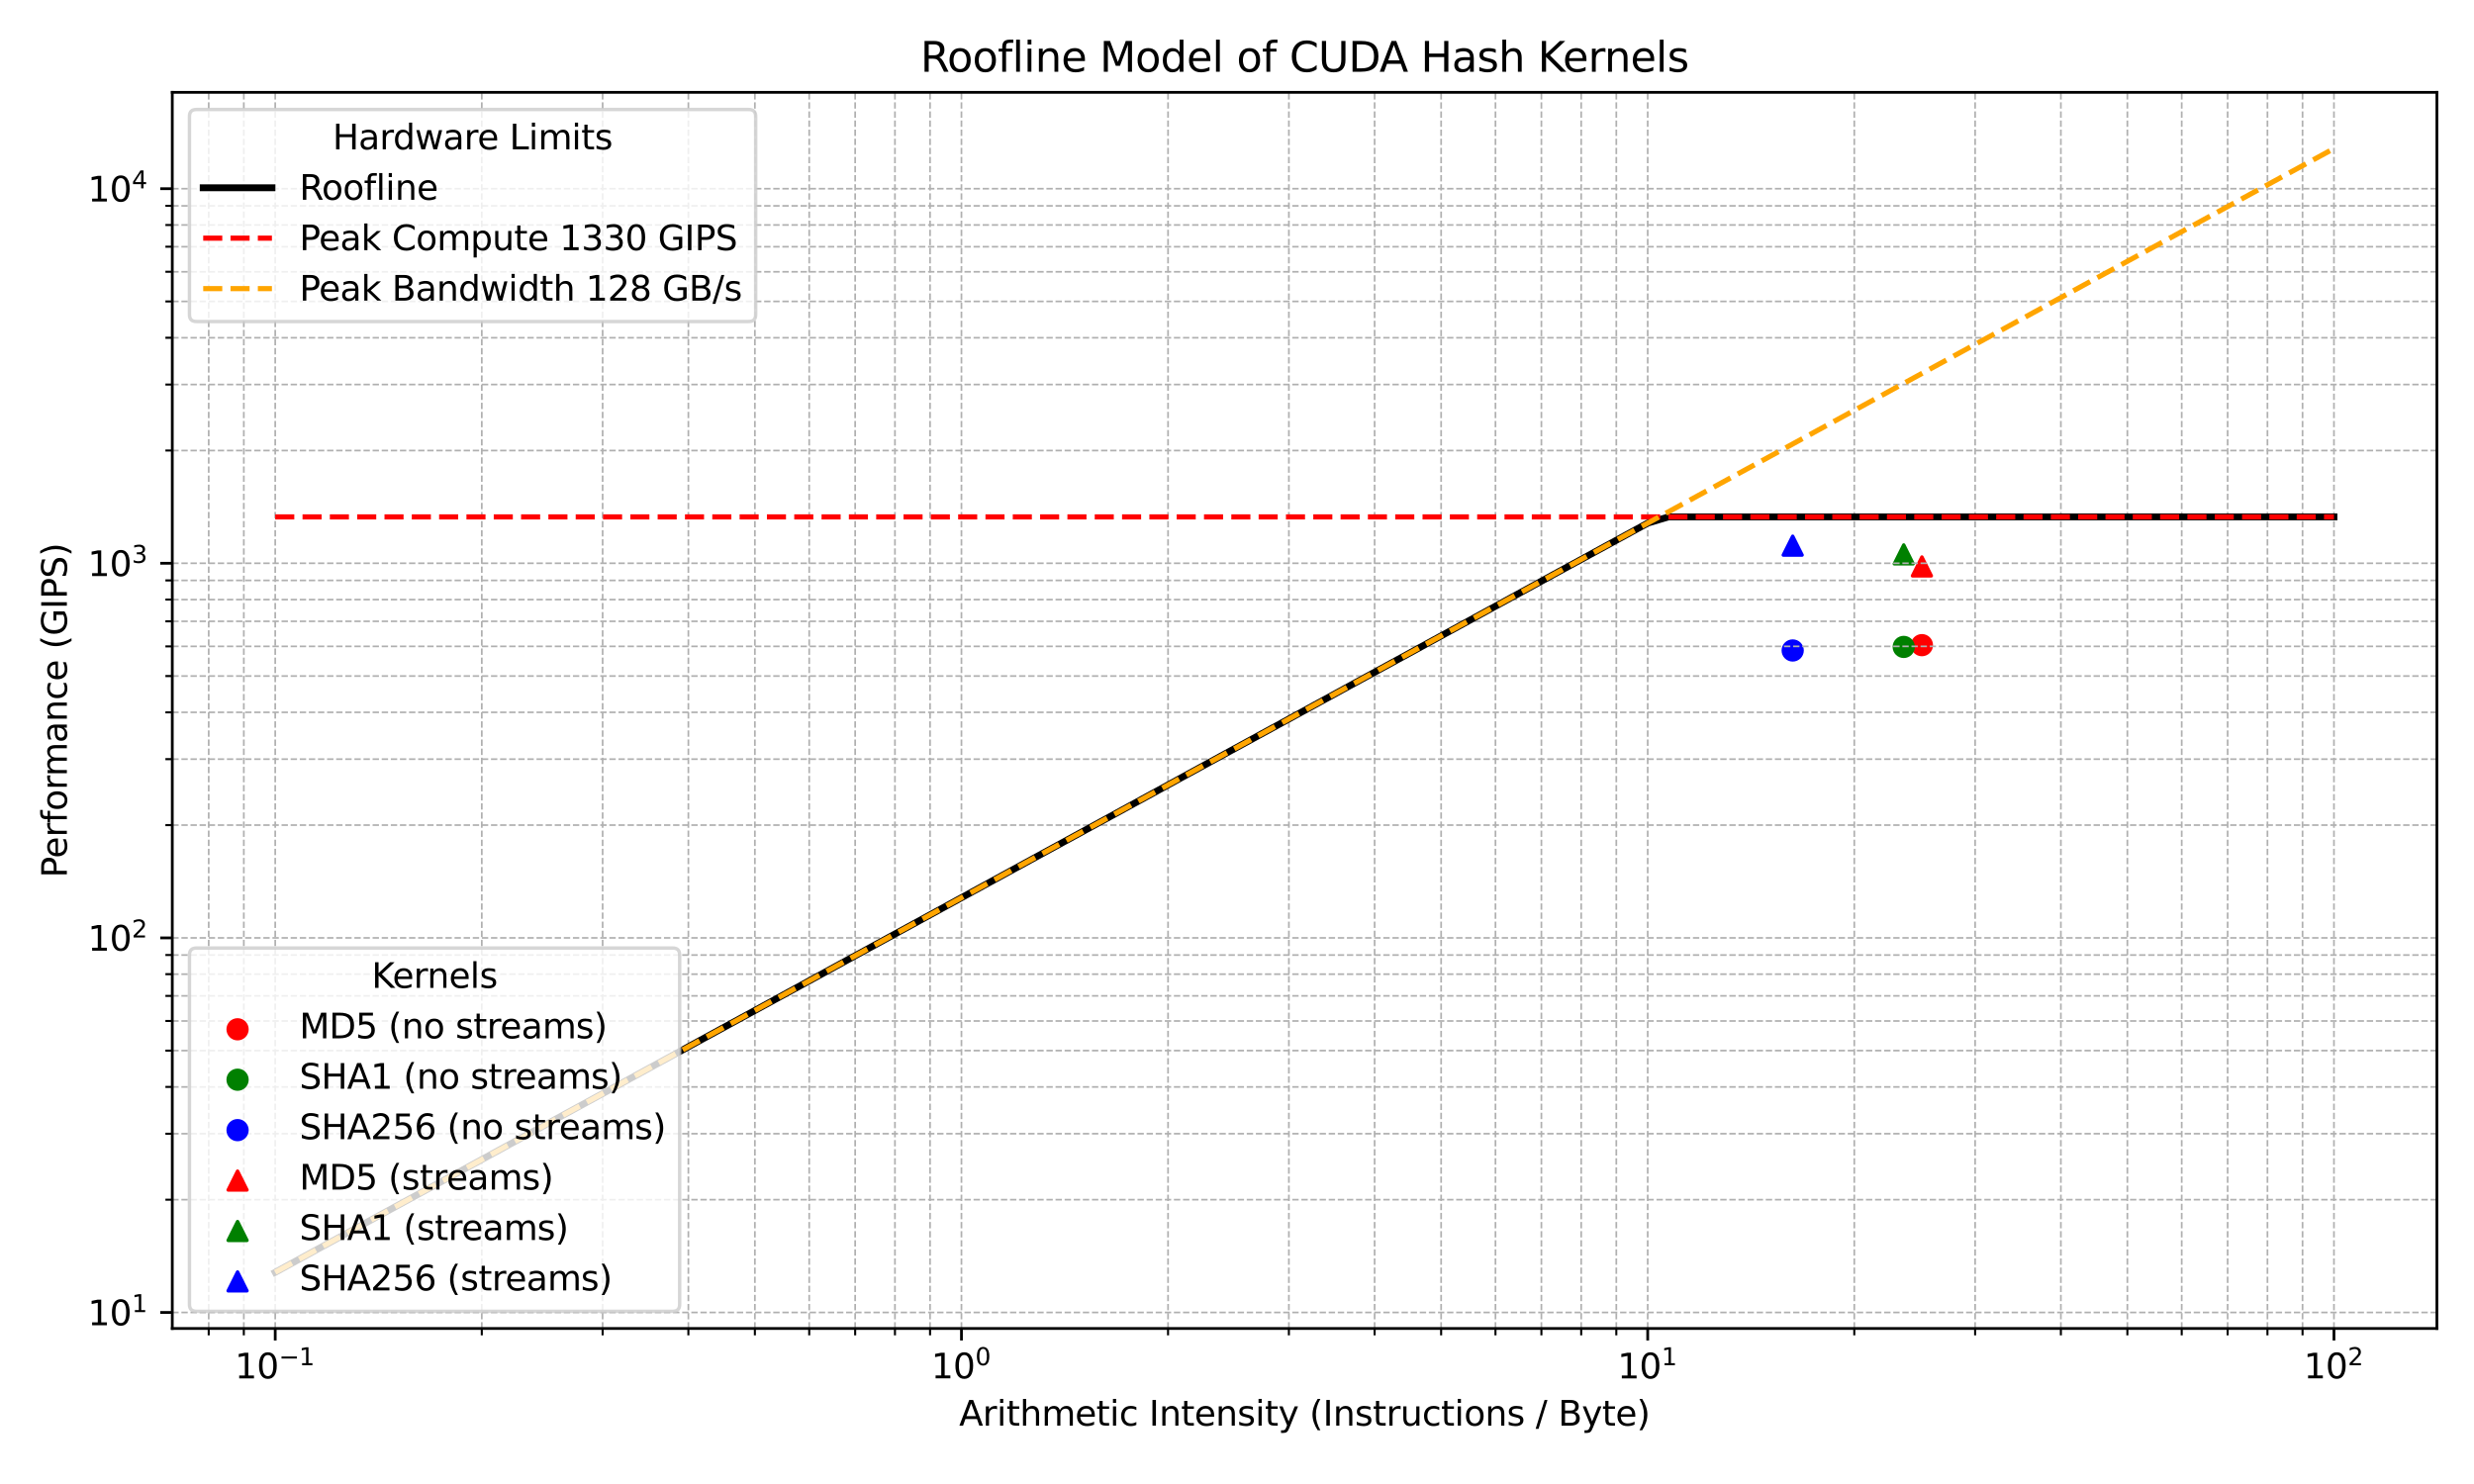 <?xml version="1.0" encoding="utf-8" standalone="no"?>
<!DOCTYPE svg PUBLIC "-//W3C//DTD SVG 1.1//EN"
  "http://www.w3.org/Graphics/SVG/1.1/DTD/svg11.dtd">
<svg xmlns:xlink="http://www.w3.org/1999/xlink" width="720pt" height="432pt" viewBox="0 0 720 432" xmlns="http://www.w3.org/2000/svg" version="1.1">
 <defs>
  <style type="text/css">*{stroke-linejoin: round; stroke-linecap: butt}</style>
 </defs>
 <g id="figure_1">
  <g id="patch_1">
   <path d="M 0 432 
L 720 432 
L 720 0 
L 0 0 
z
" style="fill: #ffffff"/>
  </g>
  <g id="axes_1">
   <g id="patch_2">
    <path d="M 50.138 386.728 
L 709.2 386.728 
L 709.2 26.88 
L 50.138 26.88 
z
" style="fill: #ffffff"/>
   </g>
   <g id="PathCollection_1">
    <defs>
     <path id="m3472d9c09f" d="M 0 2.739 
C 0.726 2.739 1.423 2.45 1.936 1.936 
C 2.45 1.423 2.739 0.726 2.739 0 
C 2.739 -0.726 2.45 -1.423 1.936 -1.936 
C 1.423 -2.45 0.726 -2.739 0 -2.739 
C -0.726 -2.739 -1.423 -2.45 -1.936 -1.936 
C -2.45 -1.423 -2.739 -0.726 -2.739 0 
C -2.739 0.726 -2.45 1.423 -1.936 1.936 
C -1.423 2.45 -0.726 2.739 0 2.739 
z
" style="stroke: #ff0000"/>
    </defs>
    <g clip-path="url(#pc49fad8348)">
     <use xlink:href="#m3472d9c09f" x="559.327" y="187.807" style="fill: #ff0000; stroke: #ff0000"/>
    </g>
   </g>
   <g id="PathCollection_2">
    <defs>
     <path id="mc17106582b" d="M 0 -2.739 
L -2.739 2.739 
L 2.739 2.739 
z
" style="stroke: #ff0000"/>
    </defs>
    <g clip-path="url(#pc49fad8348)">
     <use xlink:href="#mc17106582b" x="559.327" y="164.89" style="fill: #ff0000; stroke: #ff0000"/>
    </g>
   </g>
   <g id="PathCollection_3">
    <defs>
     <path id="m2ffe094e7e" d="M 0 2.739 
C 0.726 2.739 1.423 2.45 1.936 1.936 
C 2.45 1.423 2.739 0.726 2.739 0 
C 2.739 -0.726 2.45 -1.423 1.936 -1.936 
C 1.423 -2.45 0.726 -2.739 0 -2.739 
C -0.726 -2.739 -1.423 -2.45 -1.936 -1.936 
C -2.45 -1.423 -2.739 -0.726 -2.739 0 
C -2.739 0.726 -2.45 1.423 -1.936 1.936 
C -1.423 2.45 -0.726 2.739 0 2.739 
z
" style="stroke: #008000"/>
    </defs>
    <g clip-path="url(#pc49fad8348)">
     <use xlink:href="#m2ffe094e7e" x="554.037" y="188.324" style="fill: #008000; stroke: #008000"/>
    </g>
   </g>
   <g id="PathCollection_4">
    <defs>
     <path id="m74b31824bc" d="M 0 -2.739 
L -2.739 2.739 
L 2.739 2.739 
z
" style="stroke: #008000"/>
    </defs>
    <g clip-path="url(#pc49fad8348)">
     <use xlink:href="#m74b31824bc" x="554.037" y="161.385" style="fill: #008000; stroke: #008000"/>
    </g>
   </g>
   <g id="PathCollection_5">
    <defs>
     <path id="mc12c0ab35f" d="M 0 2.739 
C 0.726 2.739 1.423 2.45 1.936 1.936 
C 2.45 1.423 2.739 0.726 2.739 0 
C 2.739 -0.726 2.45 -1.423 1.936 -1.936 
C 1.423 -2.45 0.726 -2.739 0 -2.739 
C -0.726 -2.739 -1.423 -2.45 -1.936 -1.936 
C -2.45 -1.423 -2.739 -0.726 -2.739 0 
C -2.739 0.726 -2.45 1.423 -1.936 1.936 
C -1.423 2.45 -0.726 2.739 0 2.739 
z
" style="stroke: #0000ff"/>
    </defs>
    <g clip-path="url(#pc49fad8348)">
     <use xlink:href="#mc12c0ab35f" x="521.721" y="189.356" style="fill: #0000ff; stroke: #0000ff"/>
    </g>
   </g>
   <g id="PathCollection_6">
    <defs>
     <path id="m65f6fb8f1c" d="M 0 -2.739 
L -2.739 2.739 
L 2.739 2.739 
z
" style="stroke: #0000ff"/>
    </defs>
    <g clip-path="url(#pc49fad8348)">
     <use xlink:href="#m65f6fb8f1c" x="521.721" y="158.841" style="fill: #0000ff; stroke: #0000ff"/>
    </g>
   </g>
   <g id="matplotlib.axis_1">
    <g id="xtick_1">
     <g id="line2d_1">
      <path d="M 80.095 386.728 
L 80.095 26.88 
" clip-path="url(#pc49fad8348)" style="fill: none; stroke-dasharray: 1.85,0.8; stroke-dashoffset: 0; stroke: #b0b0b0; stroke-width: 0.5"/>
     </g>
     <g id="line2d_2">
      <defs>
       <path id="mac16b7cf62" d="M 0 0 
L 0 3.5 
" style="stroke: #000000; stroke-width: 0.8"/>
      </defs>
      <g>
       <use xlink:href="#mac16b7cf62" x="80.095" y="386.728" style="stroke: #000000; stroke-width: 0.8"/>
      </g>
     </g>
     <g id="text_1">
      <!-- $\mathdefault{10^{-1}}$ -->
      <g transform="translate(68.345 401.326) scale(0.1 -0.1)">
       <defs>
        <path id="DejaVuSans-31" d="M 794 531 
L 1825 531 
L 1825 4091 
L 703 3866 
L 703 4441 
L 1819 4666 
L 2450 4666 
L 2450 531 
L 3481 531 
L 3481 0 
L 794 0 
L 794 531 
z
" transform="scale(0.016)"/>
        <path id="DejaVuSans-30" d="M 2034 4250 
Q 1547 4250 1301 3770 
Q 1056 3291 1056 2328 
Q 1056 1369 1301 889 
Q 1547 409 2034 409 
Q 2525 409 2770 889 
Q 3016 1369 3016 2328 
Q 3016 3291 2770 3770 
Q 2525 4250 2034 4250 
z
M 2034 4750 
Q 2819 4750 3233 4129 
Q 3647 3509 3647 2328 
Q 3647 1150 3233 529 
Q 2819 -91 2034 -91 
Q 1250 -91 836 529 
Q 422 1150 422 2328 
Q 422 3509 836 4129 
Q 1250 4750 2034 4750 
z
" transform="scale(0.016)"/>
        <path id="DejaVuSans-2212" d="M 678 2272 
L 4684 2272 
L 4684 1741 
L 678 1741 
L 678 2272 
z
" transform="scale(0.016)"/>
       </defs>
       <use xlink:href="#DejaVuSans-31" transform="translate(0 0.684)"/>
       <use xlink:href="#DejaVuSans-30" transform="translate(63.623 0.684)"/>
       <use xlink:href="#DejaVuSans-2212" transform="translate(128.203 38.966) scale(0.7)"/>
       <use xlink:href="#DejaVuSans-31" transform="translate(186.855 38.966) scale(0.7)"/>
      </g>
     </g>
    </g>
    <g id="xtick_2">
     <g id="line2d_3">
      <path d="M 279.811 386.728 
L 279.811 26.88 
" clip-path="url(#pc49fad8348)" style="fill: none; stroke-dasharray: 1.85,0.8; stroke-dashoffset: 0; stroke: #b0b0b0; stroke-width: 0.5"/>
     </g>
     <g id="line2d_4">
      <g>
       <use xlink:href="#mac16b7cf62" x="279.811" y="386.728" style="stroke: #000000; stroke-width: 0.8"/>
      </g>
     </g>
     <g id="text_2">
      <!-- $\mathdefault{10^{0}}$ -->
      <g transform="translate(271.011 401.326) scale(0.1 -0.1)">
       <use xlink:href="#DejaVuSans-31" transform="translate(0 0.766)"/>
       <use xlink:href="#DejaVuSans-30" transform="translate(63.623 0.766)"/>
       <use xlink:href="#DejaVuSans-30" transform="translate(128.203 39.047) scale(0.7)"/>
      </g>
     </g>
    </g>
    <g id="xtick_3">
     <g id="line2d_5">
      <path d="M 479.527 386.728 
L 479.527 26.88 
" clip-path="url(#pc49fad8348)" style="fill: none; stroke-dasharray: 1.85,0.8; stroke-dashoffset: 0; stroke: #b0b0b0; stroke-width: 0.5"/>
     </g>
     <g id="line2d_6">
      <g>
       <use xlink:href="#mac16b7cf62" x="479.527" y="386.728" style="stroke: #000000; stroke-width: 0.8"/>
      </g>
     </g>
     <g id="text_3">
      <!-- $\mathdefault{10^{1}}$ -->
      <g transform="translate(470.727 401.326) scale(0.1 -0.1)">
       <use xlink:href="#DejaVuSans-31" transform="translate(0 0.684)"/>
       <use xlink:href="#DejaVuSans-30" transform="translate(63.623 0.684)"/>
       <use xlink:href="#DejaVuSans-31" transform="translate(128.203 38.966) scale(0.7)"/>
      </g>
     </g>
    </g>
    <g id="xtick_4">
     <g id="line2d_7">
      <path d="M 679.243 386.728 
L 679.243 26.88 
" clip-path="url(#pc49fad8348)" style="fill: none; stroke-dasharray: 1.85,0.8; stroke-dashoffset: 0; stroke: #b0b0b0; stroke-width: 0.5"/>
     </g>
     <g id="line2d_8">
      <g>
       <use xlink:href="#mac16b7cf62" x="679.243" y="386.728" style="stroke: #000000; stroke-width: 0.8"/>
      </g>
     </g>
     <g id="text_4">
      <!-- $\mathdefault{10^{2}}$ -->
      <g transform="translate(670.443 401.326) scale(0.1 -0.1)">
       <defs>
        <path id="DejaVuSans-32" d="M 1228 531 
L 3431 531 
L 3431 0 
L 469 0 
L 469 531 
Q 828 903 1448 1529 
Q 2069 2156 2228 2338 
Q 2531 2678 2651 2914 
Q 2772 3150 2772 3378 
Q 2772 3750 2511 3984 
Q 2250 4219 1831 4219 
Q 1534 4219 1204 4116 
Q 875 4013 500 3803 
L 500 4441 
Q 881 4594 1212 4672 
Q 1544 4750 1819 4750 
Q 2544 4750 2975 4387 
Q 3406 4025 3406 3419 
Q 3406 3131 3298 2873 
Q 3191 2616 2906 2266 
Q 2828 2175 2409 1742 
Q 1991 1309 1228 531 
z
" transform="scale(0.016)"/>
       </defs>
       <use xlink:href="#DejaVuSans-31" transform="translate(0 0.766)"/>
       <use xlink:href="#DejaVuSans-30" transform="translate(63.623 0.766)"/>
       <use xlink:href="#DejaVuSans-32" transform="translate(128.203 39.047) scale(0.7)"/>
      </g>
     </g>
    </g>
    <g id="xtick_5">
     <g id="line2d_9">
      <path d="M 60.741 386.728 
L 60.741 26.88 
" clip-path="url(#pc49fad8348)" style="fill: none; stroke-dasharray: 1.85,0.8; stroke-dashoffset: 0; stroke: #b0b0b0; stroke-width: 0.5"/>
     </g>
     <g id="line2d_10">
      <defs>
       <path id="mf36dd76c25" d="M 0 0 
L 0 2 
" style="stroke: #000000; stroke-width: 0.6"/>
      </defs>
      <g>
       <use xlink:href="#mf36dd76c25" x="60.741" y="386.728" style="stroke: #000000; stroke-width: 0.6"/>
      </g>
     </g>
    </g>
    <g id="xtick_6">
     <g id="line2d_11">
      <path d="M 70.957 386.728 
L 70.957 26.88 
" clip-path="url(#pc49fad8348)" style="fill: none; stroke-dasharray: 1.85,0.8; stroke-dashoffset: 0; stroke: #b0b0b0; stroke-width: 0.5"/>
     </g>
     <g id="line2d_12">
      <g>
       <use xlink:href="#mf36dd76c25" x="70.957" y="386.728" style="stroke: #000000; stroke-width: 0.6"/>
      </g>
     </g>
    </g>
    <g id="xtick_7">
     <g id="line2d_13">
      <path d="M 140.216 386.728 
L 140.216 26.88 
" clip-path="url(#pc49fad8348)" style="fill: none; stroke-dasharray: 1.85,0.8; stroke-dashoffset: 0; stroke: #b0b0b0; stroke-width: 0.5"/>
     </g>
     <g id="line2d_14">
      <g>
       <use xlink:href="#mf36dd76c25" x="140.216" y="386.728" style="stroke: #000000; stroke-width: 0.6"/>
      </g>
     </g>
    </g>
    <g id="xtick_8">
     <g id="line2d_15">
      <path d="M 175.384 386.728 
L 175.384 26.88 
" clip-path="url(#pc49fad8348)" style="fill: none; stroke-dasharray: 1.85,0.8; stroke-dashoffset: 0; stroke: #b0b0b0; stroke-width: 0.5"/>
     </g>
     <g id="line2d_16">
      <g>
       <use xlink:href="#mf36dd76c25" x="175.384" y="386.728" style="stroke: #000000; stroke-width: 0.6"/>
      </g>
     </g>
    </g>
    <g id="xtick_9">
     <g id="line2d_17">
      <path d="M 200.336 386.728 
L 200.336 26.88 
" clip-path="url(#pc49fad8348)" style="fill: none; stroke-dasharray: 1.85,0.8; stroke-dashoffset: 0; stroke: #b0b0b0; stroke-width: 0.5"/>
     </g>
     <g id="line2d_18">
      <g>
       <use xlink:href="#mf36dd76c25" x="200.336" y="386.728" style="stroke: #000000; stroke-width: 0.6"/>
      </g>
     </g>
    </g>
    <g id="xtick_10">
     <g id="line2d_19">
      <path d="M 219.69 386.728 
L 219.69 26.88 
" clip-path="url(#pc49fad8348)" style="fill: none; stroke-dasharray: 1.85,0.8; stroke-dashoffset: 0; stroke: #b0b0b0; stroke-width: 0.5"/>
     </g>
     <g id="line2d_20">
      <g>
       <use xlink:href="#mf36dd76c25" x="219.69" y="386.728" style="stroke: #000000; stroke-width: 0.6"/>
      </g>
     </g>
    </g>
    <g id="xtick_11">
     <g id="line2d_21">
      <path d="M 235.504 386.728 
L 235.504 26.88 
" clip-path="url(#pc49fad8348)" style="fill: none; stroke-dasharray: 1.85,0.8; stroke-dashoffset: 0; stroke: #b0b0b0; stroke-width: 0.5"/>
     </g>
     <g id="line2d_22">
      <g>
       <use xlink:href="#mf36dd76c25" x="235.504" y="386.728" style="stroke: #000000; stroke-width: 0.6"/>
      </g>
     </g>
    </g>
    <g id="xtick_12">
     <g id="line2d_23">
      <path d="M 248.875 386.728 
L 248.875 26.88 
" clip-path="url(#pc49fad8348)" style="fill: none; stroke-dasharray: 1.85,0.8; stroke-dashoffset: 0; stroke: #b0b0b0; stroke-width: 0.5"/>
     </g>
     <g id="line2d_24">
      <g>
       <use xlink:href="#mf36dd76c25" x="248.875" y="386.728" style="stroke: #000000; stroke-width: 0.6"/>
      </g>
     </g>
    </g>
    <g id="xtick_13">
     <g id="line2d_25">
      <path d="M 260.456 386.728 
L 260.456 26.88 
" clip-path="url(#pc49fad8348)" style="fill: none; stroke-dasharray: 1.85,0.8; stroke-dashoffset: 0; stroke: #b0b0b0; stroke-width: 0.5"/>
     </g>
     <g id="line2d_26">
      <g>
       <use xlink:href="#mf36dd76c25" x="260.456" y="386.728" style="stroke: #000000; stroke-width: 0.6"/>
      </g>
     </g>
    </g>
    <g id="xtick_14">
     <g id="line2d_27">
      <path d="M 270.672 386.728 
L 270.672 26.88 
" clip-path="url(#pc49fad8348)" style="fill: none; stroke-dasharray: 1.85,0.8; stroke-dashoffset: 0; stroke: #b0b0b0; stroke-width: 0.5"/>
     </g>
     <g id="line2d_28">
      <g>
       <use xlink:href="#mf36dd76c25" x="270.672" y="386.728" style="stroke: #000000; stroke-width: 0.6"/>
      </g>
     </g>
    </g>
    <g id="xtick_15">
     <g id="line2d_29">
      <path d="M 339.931 386.728 
L 339.931 26.88 
" clip-path="url(#pc49fad8348)" style="fill: none; stroke-dasharray: 1.85,0.8; stroke-dashoffset: 0; stroke: #b0b0b0; stroke-width: 0.5"/>
     </g>
     <g id="line2d_30">
      <g>
       <use xlink:href="#mf36dd76c25" x="339.931" y="386.728" style="stroke: #000000; stroke-width: 0.6"/>
      </g>
     </g>
    </g>
    <g id="xtick_16">
     <g id="line2d_31">
      <path d="M 375.1 386.728 
L 375.1 26.88 
" clip-path="url(#pc49fad8348)" style="fill: none; stroke-dasharray: 1.85,0.8; stroke-dashoffset: 0; stroke: #b0b0b0; stroke-width: 0.5"/>
     </g>
     <g id="line2d_32">
      <g>
       <use xlink:href="#mf36dd76c25" x="375.1" y="386.728" style="stroke: #000000; stroke-width: 0.6"/>
      </g>
     </g>
    </g>
    <g id="xtick_17">
     <g id="line2d_33">
      <path d="M 400.052 386.728 
L 400.052 26.88 
" clip-path="url(#pc49fad8348)" style="fill: none; stroke-dasharray: 1.85,0.8; stroke-dashoffset: 0; stroke: #b0b0b0; stroke-width: 0.5"/>
     </g>
     <g id="line2d_34">
      <g>
       <use xlink:href="#mf36dd76c25" x="400.052" y="386.728" style="stroke: #000000; stroke-width: 0.6"/>
      </g>
     </g>
    </g>
    <g id="xtick_18">
     <g id="line2d_35">
      <path d="M 419.406 386.728 
L 419.406 26.88 
" clip-path="url(#pc49fad8348)" style="fill: none; stroke-dasharray: 1.85,0.8; stroke-dashoffset: 0; stroke: #b0b0b0; stroke-width: 0.5"/>
     </g>
     <g id="line2d_36">
      <g>
       <use xlink:href="#mf36dd76c25" x="419.406" y="386.728" style="stroke: #000000; stroke-width: 0.6"/>
      </g>
     </g>
    </g>
    <g id="xtick_19">
     <g id="line2d_37">
      <path d="M 435.22 386.728 
L 435.22 26.88 
" clip-path="url(#pc49fad8348)" style="fill: none; stroke-dasharray: 1.85,0.8; stroke-dashoffset: 0; stroke: #b0b0b0; stroke-width: 0.5"/>
     </g>
     <g id="line2d_38">
      <g>
       <use xlink:href="#mf36dd76c25" x="435.22" y="386.728" style="stroke: #000000; stroke-width: 0.6"/>
      </g>
     </g>
    </g>
    <g id="xtick_20">
     <g id="line2d_39">
      <path d="M 448.59 386.728 
L 448.59 26.88 
" clip-path="url(#pc49fad8348)" style="fill: none; stroke-dasharray: 1.85,0.8; stroke-dashoffset: 0; stroke: #b0b0b0; stroke-width: 0.5"/>
     </g>
     <g id="line2d_40">
      <g>
       <use xlink:href="#mf36dd76c25" x="448.59" y="386.728" style="stroke: #000000; stroke-width: 0.6"/>
      </g>
     </g>
    </g>
    <g id="xtick_21">
     <g id="line2d_41">
      <path d="M 460.172 386.728 
L 460.172 26.88 
" clip-path="url(#pc49fad8348)" style="fill: none; stroke-dasharray: 1.85,0.8; stroke-dashoffset: 0; stroke: #b0b0b0; stroke-width: 0.5"/>
     </g>
     <g id="line2d_42">
      <g>
       <use xlink:href="#mf36dd76c25" x="460.172" y="386.728" style="stroke: #000000; stroke-width: 0.6"/>
      </g>
     </g>
    </g>
    <g id="xtick_22">
     <g id="line2d_43">
      <path d="M 470.388 386.728 
L 470.388 26.88 
" clip-path="url(#pc49fad8348)" style="fill: none; stroke-dasharray: 1.85,0.8; stroke-dashoffset: 0; stroke: #b0b0b0; stroke-width: 0.5"/>
     </g>
     <g id="line2d_44">
      <g>
       <use xlink:href="#mf36dd76c25" x="470.388" y="386.728" style="stroke: #000000; stroke-width: 0.6"/>
      </g>
     </g>
    </g>
    <g id="xtick_23">
     <g id="line2d_45">
      <path d="M 539.647 386.728 
L 539.647 26.88 
" clip-path="url(#pc49fad8348)" style="fill: none; stroke-dasharray: 1.85,0.8; stroke-dashoffset: 0; stroke: #b0b0b0; stroke-width: 0.5"/>
     </g>
     <g id="line2d_46">
      <g>
       <use xlink:href="#mf36dd76c25" x="539.647" y="386.728" style="stroke: #000000; stroke-width: 0.6"/>
      </g>
     </g>
    </g>
    <g id="xtick_24">
     <g id="line2d_47">
      <path d="M 574.815 386.728 
L 574.815 26.88 
" clip-path="url(#pc49fad8348)" style="fill: none; stroke-dasharray: 1.85,0.8; stroke-dashoffset: 0; stroke: #b0b0b0; stroke-width: 0.5"/>
     </g>
     <g id="line2d_48">
      <g>
       <use xlink:href="#mf36dd76c25" x="574.815" y="386.728" style="stroke: #000000; stroke-width: 0.6"/>
      </g>
     </g>
    </g>
    <g id="xtick_25">
     <g id="line2d_49">
      <path d="M 599.768 386.728 
L 599.768 26.88 
" clip-path="url(#pc49fad8348)" style="fill: none; stroke-dasharray: 1.85,0.8; stroke-dashoffset: 0; stroke: #b0b0b0; stroke-width: 0.5"/>
     </g>
     <g id="line2d_50">
      <g>
       <use xlink:href="#mf36dd76c25" x="599.768" y="386.728" style="stroke: #000000; stroke-width: 0.6"/>
      </g>
     </g>
    </g>
    <g id="xtick_26">
     <g id="line2d_51">
      <path d="M 619.122 386.728 
L 619.122 26.88 
" clip-path="url(#pc49fad8348)" style="fill: none; stroke-dasharray: 1.85,0.8; stroke-dashoffset: 0; stroke: #b0b0b0; stroke-width: 0.5"/>
     </g>
     <g id="line2d_52">
      <g>
       <use xlink:href="#mf36dd76c25" x="619.122" y="386.728" style="stroke: #000000; stroke-width: 0.6"/>
      </g>
     </g>
    </g>
    <g id="xtick_27">
     <g id="line2d_53">
      <path d="M 634.936 386.728 
L 634.936 26.88 
" clip-path="url(#pc49fad8348)" style="fill: none; stroke-dasharray: 1.85,0.8; stroke-dashoffset: 0; stroke: #b0b0b0; stroke-width: 0.5"/>
     </g>
     <g id="line2d_54">
      <g>
       <use xlink:href="#mf36dd76c25" x="634.936" y="386.728" style="stroke: #000000; stroke-width: 0.6"/>
      </g>
     </g>
    </g>
    <g id="xtick_28">
     <g id="line2d_55">
      <path d="M 648.306 386.728 
L 648.306 26.88 
" clip-path="url(#pc49fad8348)" style="fill: none; stroke-dasharray: 1.85,0.8; stroke-dashoffset: 0; stroke: #b0b0b0; stroke-width: 0.5"/>
     </g>
     <g id="line2d_56">
      <g>
       <use xlink:href="#mf36dd76c25" x="648.306" y="386.728" style="stroke: #000000; stroke-width: 0.6"/>
      </g>
     </g>
    </g>
    <g id="xtick_29">
     <g id="line2d_57">
      <path d="M 659.888 386.728 
L 659.888 26.88 
" clip-path="url(#pc49fad8348)" style="fill: none; stroke-dasharray: 1.85,0.8; stroke-dashoffset: 0; stroke: #b0b0b0; stroke-width: 0.5"/>
     </g>
     <g id="line2d_58">
      <g>
       <use xlink:href="#mf36dd76c25" x="659.888" y="386.728" style="stroke: #000000; stroke-width: 0.6"/>
      </g>
     </g>
    </g>
    <g id="xtick_30">
     <g id="line2d_59">
      <path d="M 670.104 386.728 
L 670.104 26.88 
" clip-path="url(#pc49fad8348)" style="fill: none; stroke-dasharray: 1.85,0.8; stroke-dashoffset: 0; stroke: #b0b0b0; stroke-width: 0.5"/>
     </g>
     <g id="line2d_60">
      <g>
       <use xlink:href="#mf36dd76c25" x="670.104" y="386.728" style="stroke: #000000; stroke-width: 0.6"/>
      </g>
     </g>
    </g>
    <g id="text_5">
     <!-- Arithmetic Intensity (Instructions / Byte) -->
     <g transform="translate(279.134 415.005) scale(0.1 -0.1)">
      <defs>
       <path id="DejaVuSans-41" d="M 2188 4044 
L 1331 1722 
L 3047 1722 
L 2188 4044 
z
M 1831 4666 
L 2547 4666 
L 4325 0 
L 3669 0 
L 3244 1197 
L 1141 1197 
L 716 0 
L 50 0 
L 1831 4666 
z
" transform="scale(0.016)"/>
       <path id="DejaVuSans-72" d="M 2631 2963 
Q 2534 3019 2420 3045 
Q 2306 3072 2169 3072 
Q 1681 3072 1420 2755 
Q 1159 2438 1159 1844 
L 1159 0 
L 581 0 
L 581 3500 
L 1159 3500 
L 1159 2956 
Q 1341 3275 1631 3429 
Q 1922 3584 2338 3584 
Q 2397 3584 2469 3576 
Q 2541 3569 2628 3553 
L 2631 2963 
z
" transform="scale(0.016)"/>
       <path id="DejaVuSans-69" d="M 603 3500 
L 1178 3500 
L 1178 0 
L 603 0 
L 603 3500 
z
M 603 4863 
L 1178 4863 
L 1178 4134 
L 603 4134 
L 603 4863 
z
" transform="scale(0.016)"/>
       <path id="DejaVuSans-74" d="M 1172 4494 
L 1172 3500 
L 2356 3500 
L 2356 3053 
L 1172 3053 
L 1172 1153 
Q 1172 725 1289 603 
Q 1406 481 1766 481 
L 2356 481 
L 2356 0 
L 1766 0 
Q 1100 0 847 248 
Q 594 497 594 1153 
L 594 3053 
L 172 3053 
L 172 3500 
L 594 3500 
L 594 4494 
L 1172 4494 
z
" transform="scale(0.016)"/>
       <path id="DejaVuSans-68" d="M 3513 2113 
L 3513 0 
L 2938 0 
L 2938 2094 
Q 2938 2591 2744 2837 
Q 2550 3084 2163 3084 
Q 1697 3084 1428 2787 
Q 1159 2491 1159 1978 
L 1159 0 
L 581 0 
L 581 4863 
L 1159 4863 
L 1159 2956 
Q 1366 3272 1645 3428 
Q 1925 3584 2291 3584 
Q 2894 3584 3203 3211 
Q 3513 2838 3513 2113 
z
" transform="scale(0.016)"/>
       <path id="DejaVuSans-6d" d="M 3328 2828 
Q 3544 3216 3844 3400 
Q 4144 3584 4550 3584 
Q 5097 3584 5394 3201 
Q 5691 2819 5691 2113 
L 5691 0 
L 5113 0 
L 5113 2094 
Q 5113 2597 4934 2840 
Q 4756 3084 4391 3084 
Q 3944 3084 3684 2787 
Q 3425 2491 3425 1978 
L 3425 0 
L 2847 0 
L 2847 2094 
Q 2847 2600 2669 2842 
Q 2491 3084 2119 3084 
Q 1678 3084 1418 2786 
Q 1159 2488 1159 1978 
L 1159 0 
L 581 0 
L 581 3500 
L 1159 3500 
L 1159 2956 
Q 1356 3278 1631 3431 
Q 1906 3584 2284 3584 
Q 2666 3584 2933 3390 
Q 3200 3197 3328 2828 
z
" transform="scale(0.016)"/>
       <path id="DejaVuSans-65" d="M 3597 1894 
L 3597 1613 
L 953 1613 
Q 991 1019 1311 708 
Q 1631 397 2203 397 
Q 2534 397 2845 478 
Q 3156 559 3463 722 
L 3463 178 
Q 3153 47 2828 -22 
Q 2503 -91 2169 -91 
Q 1331 -91 842 396 
Q 353 884 353 1716 
Q 353 2575 817 3079 
Q 1281 3584 2069 3584 
Q 2775 3584 3186 3129 
Q 3597 2675 3597 1894 
z
M 3022 2063 
Q 3016 2534 2758 2815 
Q 2500 3097 2075 3097 
Q 1594 3097 1305 2825 
Q 1016 2553 972 2059 
L 3022 2063 
z
" transform="scale(0.016)"/>
       <path id="DejaVuSans-63" d="M 3122 3366 
L 3122 2828 
Q 2878 2963 2633 3030 
Q 2388 3097 2138 3097 
Q 1578 3097 1268 2742 
Q 959 2388 959 1747 
Q 959 1106 1268 751 
Q 1578 397 2138 397 
Q 2388 397 2633 464 
Q 2878 531 3122 666 
L 3122 134 
Q 2881 22 2623 -34 
Q 2366 -91 2075 -91 
Q 1284 -91 818 406 
Q 353 903 353 1747 
Q 353 2603 823 3093 
Q 1294 3584 2113 3584 
Q 2378 3584 2631 3529 
Q 2884 3475 3122 3366 
z
" transform="scale(0.016)"/>
       <path id="DejaVuSans-20" transform="scale(0.016)"/>
       <path id="DejaVuSans-49" d="M 628 4666 
L 1259 4666 
L 1259 0 
L 628 0 
L 628 4666 
z
" transform="scale(0.016)"/>
       <path id="DejaVuSans-6e" d="M 3513 2113 
L 3513 0 
L 2938 0 
L 2938 2094 
Q 2938 2591 2744 2837 
Q 2550 3084 2163 3084 
Q 1697 3084 1428 2787 
Q 1159 2491 1159 1978 
L 1159 0 
L 581 0 
L 581 3500 
L 1159 3500 
L 1159 2956 
Q 1366 3272 1645 3428 
Q 1925 3584 2291 3584 
Q 2894 3584 3203 3211 
Q 3513 2838 3513 2113 
z
" transform="scale(0.016)"/>
       <path id="DejaVuSans-73" d="M 2834 3397 
L 2834 2853 
Q 2591 2978 2328 3040 
Q 2066 3103 1784 3103 
Q 1356 3103 1142 2972 
Q 928 2841 928 2578 
Q 928 2378 1081 2264 
Q 1234 2150 1697 2047 
L 1894 2003 
Q 2506 1872 2764 1633 
Q 3022 1394 3022 966 
Q 3022 478 2636 193 
Q 2250 -91 1575 -91 
Q 1294 -91 989 -36 
Q 684 19 347 128 
L 347 722 
Q 666 556 975 473 
Q 1284 391 1588 391 
Q 1994 391 2212 530 
Q 2431 669 2431 922 
Q 2431 1156 2273 1281 
Q 2116 1406 1581 1522 
L 1381 1569 
Q 847 1681 609 1914 
Q 372 2147 372 2553 
Q 372 3047 722 3315 
Q 1072 3584 1716 3584 
Q 2034 3584 2315 3537 
Q 2597 3491 2834 3397 
z
" transform="scale(0.016)"/>
       <path id="DejaVuSans-79" d="M 2059 -325 
Q 1816 -950 1584 -1140 
Q 1353 -1331 966 -1331 
L 506 -1331 
L 506 -850 
L 844 -850 
Q 1081 -850 1212 -737 
Q 1344 -625 1503 -206 
L 1606 56 
L 191 3500 
L 800 3500 
L 1894 763 
L 2988 3500 
L 3597 3500 
L 2059 -325 
z
" transform="scale(0.016)"/>
       <path id="DejaVuSans-28" d="M 1984 4856 
Q 1566 4138 1362 3434 
Q 1159 2731 1159 2009 
Q 1159 1288 1364 580 
Q 1569 -128 1984 -844 
L 1484 -844 
Q 1016 -109 783 600 
Q 550 1309 550 2009 
Q 550 2706 781 3412 
Q 1013 4119 1484 4856 
L 1984 4856 
z
" transform="scale(0.016)"/>
       <path id="DejaVuSans-75" d="M 544 1381 
L 544 3500 
L 1119 3500 
L 1119 1403 
Q 1119 906 1312 657 
Q 1506 409 1894 409 
Q 2359 409 2629 706 
Q 2900 1003 2900 1516 
L 2900 3500 
L 3475 3500 
L 3475 0 
L 2900 0 
L 2900 538 
Q 2691 219 2414 64 
Q 2138 -91 1772 -91 
Q 1169 -91 856 284 
Q 544 659 544 1381 
z
M 1991 3584 
L 1991 3584 
z
" transform="scale(0.016)"/>
       <path id="DejaVuSans-6f" d="M 1959 3097 
Q 1497 3097 1228 2736 
Q 959 2375 959 1747 
Q 959 1119 1226 758 
Q 1494 397 1959 397 
Q 2419 397 2687 759 
Q 2956 1122 2956 1747 
Q 2956 2369 2687 2733 
Q 2419 3097 1959 3097 
z
M 1959 3584 
Q 2709 3584 3137 3096 
Q 3566 2609 3566 1747 
Q 3566 888 3137 398 
Q 2709 -91 1959 -91 
Q 1206 -91 779 398 
Q 353 888 353 1747 
Q 353 2609 779 3096 
Q 1206 3584 1959 3584 
z
" transform="scale(0.016)"/>
       <path id="DejaVuSans-2f" d="M 1625 4666 
L 2156 4666 
L 531 -594 
L 0 -594 
L 1625 4666 
z
" transform="scale(0.016)"/>
       <path id="DejaVuSans-42" d="M 1259 2228 
L 1259 519 
L 2272 519 
Q 2781 519 3026 730 
Q 3272 941 3272 1375 
Q 3272 1813 3026 2020 
Q 2781 2228 2272 2228 
L 1259 2228 
z
M 1259 4147 
L 1259 2741 
L 2194 2741 
Q 2656 2741 2882 2914 
Q 3109 3088 3109 3444 
Q 3109 3797 2882 3972 
Q 2656 4147 2194 4147 
L 1259 4147 
z
M 628 4666 
L 2241 4666 
Q 2963 4666 3353 4366 
Q 3744 4066 3744 3513 
Q 3744 3084 3544 2831 
Q 3344 2578 2956 2516 
Q 3422 2416 3680 2098 
Q 3938 1781 3938 1306 
Q 3938 681 3513 340 
Q 3088 0 2303 0 
L 628 0 
L 628 4666 
z
" transform="scale(0.016)"/>
       <path id="DejaVuSans-29" d="M 513 4856 
L 1013 4856 
Q 1481 4119 1714 3412 
Q 1947 2706 1947 2009 
Q 1947 1309 1714 600 
Q 1481 -109 1013 -844 
L 513 -844 
Q 928 -128 1133 580 
Q 1338 1288 1338 2009 
Q 1338 2731 1133 3434 
Q 928 4138 513 4856 
z
" transform="scale(0.016)"/>
      </defs>
      <use xlink:href="#DejaVuSans-41"/>
      <use xlink:href="#DejaVuSans-72" x="68.408"/>
      <use xlink:href="#DejaVuSans-69" x="109.521"/>
      <use xlink:href="#DejaVuSans-74" x="137.305"/>
      <use xlink:href="#DejaVuSans-68" x="176.514"/>
      <use xlink:href="#DejaVuSans-6d" x="239.893"/>
      <use xlink:href="#DejaVuSans-65" x="337.305"/>
      <use xlink:href="#DejaVuSans-74" x="398.828"/>
      <use xlink:href="#DejaVuSans-69" x="438.037"/>
      <use xlink:href="#DejaVuSans-63" x="465.82"/>
      <use xlink:href="#DejaVuSans-20" x="520.801"/>
      <use xlink:href="#DejaVuSans-49" x="552.588"/>
      <use xlink:href="#DejaVuSans-6e" x="582.08"/>
      <use xlink:href="#DejaVuSans-74" x="645.459"/>
      <use xlink:href="#DejaVuSans-65" x="684.668"/>
      <use xlink:href="#DejaVuSans-6e" x="746.191"/>
      <use xlink:href="#DejaVuSans-73" x="809.57"/>
      <use xlink:href="#DejaVuSans-69" x="861.67"/>
      <use xlink:href="#DejaVuSans-74" x="889.453"/>
      <use xlink:href="#DejaVuSans-79" x="928.662"/>
      <use xlink:href="#DejaVuSans-20" x="987.842"/>
      <use xlink:href="#DejaVuSans-28" x="1019.629"/>
      <use xlink:href="#DejaVuSans-49" x="1058.643"/>
      <use xlink:href="#DejaVuSans-6e" x="1088.135"/>
      <use xlink:href="#DejaVuSans-73" x="1151.514"/>
      <use xlink:href="#DejaVuSans-74" x="1203.613"/>
      <use xlink:href="#DejaVuSans-72" x="1242.822"/>
      <use xlink:href="#DejaVuSans-75" x="1283.936"/>
      <use xlink:href="#DejaVuSans-63" x="1347.314"/>
      <use xlink:href="#DejaVuSans-74" x="1402.295"/>
      <use xlink:href="#DejaVuSans-69" x="1441.504"/>
      <use xlink:href="#DejaVuSans-6f" x="1469.287"/>
      <use xlink:href="#DejaVuSans-6e" x="1530.469"/>
      <use xlink:href="#DejaVuSans-73" x="1593.848"/>
      <use xlink:href="#DejaVuSans-20" x="1645.947"/>
      <use xlink:href="#DejaVuSans-2f" x="1677.734"/>
      <use xlink:href="#DejaVuSans-20" x="1711.426"/>
      <use xlink:href="#DejaVuSans-42" x="1743.213"/>
      <use xlink:href="#DejaVuSans-79" x="1811.816"/>
      <use xlink:href="#DejaVuSans-74" x="1870.996"/>
      <use xlink:href="#DejaVuSans-65" x="1910.205"/>
      <use xlink:href="#DejaVuSans-29" x="1971.729"/>
     </g>
    </g>
   </g>
   <g id="matplotlib.axis_2">
    <g id="ytick_1">
     <g id="line2d_61">
      <path d="M 50.138 382.062 
L 709.2 382.062 
" clip-path="url(#pc49fad8348)" style="fill: none; stroke-dasharray: 1.85,0.8; stroke-dashoffset: 0; stroke: #b0b0b0; stroke-width: 0.5"/>
     </g>
     <g id="line2d_62">
      <defs>
       <path id="md5a7ef385c" d="M 0 0 
L -3.5 0 
" style="stroke: #000000; stroke-width: 0.8"/>
      </defs>
      <g>
       <use xlink:href="#md5a7ef385c" x="50.138" y="382.062" style="stroke: #000000; stroke-width: 0.8"/>
      </g>
     </g>
     <g id="text_6">
      <!-- $\mathdefault{10^{1}}$ -->
      <g transform="translate(25.538 385.861) scale(0.1 -0.1)">
       <use xlink:href="#DejaVuSans-31" transform="translate(0 0.684)"/>
       <use xlink:href="#DejaVuSans-30" transform="translate(63.623 0.684)"/>
       <use xlink:href="#DejaVuSans-31" transform="translate(128.203 38.966) scale(0.7)"/>
      </g>
     </g>
    </g>
    <g id="ytick_2">
     <g id="line2d_63">
      <path d="M 50.138 273.017 
L 709.2 273.017 
" clip-path="url(#pc49fad8348)" style="fill: none; stroke-dasharray: 1.85,0.8; stroke-dashoffset: 0; stroke: #b0b0b0; stroke-width: 0.5"/>
     </g>
     <g id="line2d_64">
      <g>
       <use xlink:href="#md5a7ef385c" x="50.138" y="273.017" style="stroke: #000000; stroke-width: 0.8"/>
      </g>
     </g>
     <g id="text_7">
      <!-- $\mathdefault{10^{2}}$ -->
      <g transform="translate(25.538 276.816) scale(0.1 -0.1)">
       <use xlink:href="#DejaVuSans-31" transform="translate(0 0.766)"/>
       <use xlink:href="#DejaVuSans-30" transform="translate(63.623 0.766)"/>
       <use xlink:href="#DejaVuSans-32" transform="translate(128.203 39.047) scale(0.7)"/>
      </g>
     </g>
    </g>
    <g id="ytick_3">
     <g id="line2d_65">
      <path d="M 50.138 163.972 
L 709.2 163.972 
" clip-path="url(#pc49fad8348)" style="fill: none; stroke-dasharray: 1.85,0.8; stroke-dashoffset: 0; stroke: #b0b0b0; stroke-width: 0.5"/>
     </g>
     <g id="line2d_66">
      <g>
       <use xlink:href="#md5a7ef385c" x="50.138" y="163.972" style="stroke: #000000; stroke-width: 0.8"/>
      </g>
     </g>
     <g id="text_8">
      <!-- $\mathdefault{10^{3}}$ -->
      <g transform="translate(25.538 167.771) scale(0.1 -0.1)">
       <defs>
        <path id="DejaVuSans-33" d="M 2597 2516 
Q 3050 2419 3304 2112 
Q 3559 1806 3559 1356 
Q 3559 666 3084 287 
Q 2609 -91 1734 -91 
Q 1441 -91 1130 -33 
Q 819 25 488 141 
L 488 750 
Q 750 597 1062 519 
Q 1375 441 1716 441 
Q 2309 441 2620 675 
Q 2931 909 2931 1356 
Q 2931 1769 2642 2001 
Q 2353 2234 1838 2234 
L 1294 2234 
L 1294 2753 
L 1863 2753 
Q 2328 2753 2575 2939 
Q 2822 3125 2822 3475 
Q 2822 3834 2567 4026 
Q 2313 4219 1838 4219 
Q 1578 4219 1281 4162 
Q 984 4106 628 3988 
L 628 4550 
Q 988 4650 1302 4700 
Q 1616 4750 1894 4750 
Q 2613 4750 3031 4423 
Q 3450 4097 3450 3541 
Q 3450 3153 3228 2886 
Q 3006 2619 2597 2516 
z
" transform="scale(0.016)"/>
       </defs>
       <use xlink:href="#DejaVuSans-31" transform="translate(0 0.766)"/>
       <use xlink:href="#DejaVuSans-30" transform="translate(63.623 0.766)"/>
       <use xlink:href="#DejaVuSans-33" transform="translate(128.203 39.047) scale(0.7)"/>
      </g>
     </g>
    </g>
    <g id="ytick_4">
     <g id="line2d_67">
      <path d="M 50.138 54.927 
L 709.2 54.927 
" clip-path="url(#pc49fad8348)" style="fill: none; stroke-dasharray: 1.85,0.8; stroke-dashoffset: 0; stroke: #b0b0b0; stroke-width: 0.5"/>
     </g>
     <g id="line2d_68">
      <g>
       <use xlink:href="#md5a7ef385c" x="50.138" y="54.927" style="stroke: #000000; stroke-width: 0.8"/>
      </g>
     </g>
     <g id="text_9">
      <!-- $\mathdefault{10^{4}}$ -->
      <g transform="translate(25.538 58.727) scale(0.1 -0.1)">
       <defs>
        <path id="DejaVuSans-34" d="M 2419 4116 
L 825 1625 
L 2419 1625 
L 2419 4116 
z
M 2253 4666 
L 3047 4666 
L 3047 1625 
L 3713 1625 
L 3713 1100 
L 3047 1100 
L 3047 0 
L 2419 0 
L 2419 1100 
L 313 1100 
L 313 1709 
L 2253 4666 
z
" transform="scale(0.016)"/>
       </defs>
       <use xlink:href="#DejaVuSans-31" transform="translate(0 0.684)"/>
       <use xlink:href="#DejaVuSans-30" transform="translate(63.623 0.684)"/>
       <use xlink:href="#DejaVuSans-34" transform="translate(128.203 38.966) scale(0.7)"/>
      </g>
     </g>
    </g>
    <g id="ytick_5">
     <g id="line2d_69">
      <path d="M 50.138 349.236 
L 709.2 349.236 
" clip-path="url(#pc49fad8348)" style="fill: none; stroke-dasharray: 1.85,0.8; stroke-dashoffset: 0; stroke: #b0b0b0; stroke-width: 0.5"/>
     </g>
     <g id="line2d_70">
      <defs>
       <path id="m59fd1c9607" d="M 0 0 
L -2 0 
" style="stroke: #000000; stroke-width: 0.6"/>
      </defs>
      <g>
       <use xlink:href="#m59fd1c9607" x="50.138" y="349.236" style="stroke: #000000; stroke-width: 0.6"/>
      </g>
     </g>
    </g>
    <g id="ytick_6">
     <g id="line2d_71">
      <path d="M 50.138 330.034 
L 709.2 330.034 
" clip-path="url(#pc49fad8348)" style="fill: none; stroke-dasharray: 1.85,0.8; stroke-dashoffset: 0; stroke: #b0b0b0; stroke-width: 0.5"/>
     </g>
     <g id="line2d_72">
      <g>
       <use xlink:href="#m59fd1c9607" x="50.138" y="330.034" style="stroke: #000000; stroke-width: 0.6"/>
      </g>
     </g>
    </g>
    <g id="ytick_7">
     <g id="line2d_73">
      <path d="M 50.138 316.41 
L 709.2 316.41 
" clip-path="url(#pc49fad8348)" style="fill: none; stroke-dasharray: 1.85,0.8; stroke-dashoffset: 0; stroke: #b0b0b0; stroke-width: 0.5"/>
     </g>
     <g id="line2d_74">
      <g>
       <use xlink:href="#m59fd1c9607" x="50.138" y="316.41" style="stroke: #000000; stroke-width: 0.6"/>
      </g>
     </g>
    </g>
    <g id="ytick_8">
     <g id="line2d_75">
      <path d="M 50.138 305.843 
L 709.2 305.843 
" clip-path="url(#pc49fad8348)" style="fill: none; stroke-dasharray: 1.85,0.8; stroke-dashoffset: 0; stroke: #b0b0b0; stroke-width: 0.5"/>
     </g>
     <g id="line2d_76">
      <g>
       <use xlink:href="#m59fd1c9607" x="50.138" y="305.843" style="stroke: #000000; stroke-width: 0.6"/>
      </g>
     </g>
    </g>
    <g id="ytick_9">
     <g id="line2d_77">
      <path d="M 50.138 297.209 
L 709.2 297.209 
" clip-path="url(#pc49fad8348)" style="fill: none; stroke-dasharray: 1.85,0.8; stroke-dashoffset: 0; stroke: #b0b0b0; stroke-width: 0.5"/>
     </g>
     <g id="line2d_78">
      <g>
       <use xlink:href="#m59fd1c9607" x="50.138" y="297.209" style="stroke: #000000; stroke-width: 0.6"/>
      </g>
     </g>
    </g>
    <g id="ytick_10">
     <g id="line2d_79">
      <path d="M 50.138 289.908 
L 709.2 289.908 
" clip-path="url(#pc49fad8348)" style="fill: none; stroke-dasharray: 1.85,0.8; stroke-dashoffset: 0; stroke: #b0b0b0; stroke-width: 0.5"/>
     </g>
     <g id="line2d_80">
      <g>
       <use xlink:href="#m59fd1c9607" x="50.138" y="289.908" style="stroke: #000000; stroke-width: 0.6"/>
      </g>
     </g>
    </g>
    <g id="ytick_11">
     <g id="line2d_81">
      <path d="M 50.138 283.585 
L 709.2 283.585 
" clip-path="url(#pc49fad8348)" style="fill: none; stroke-dasharray: 1.85,0.8; stroke-dashoffset: 0; stroke: #b0b0b0; stroke-width: 0.5"/>
     </g>
     <g id="line2d_82">
      <g>
       <use xlink:href="#m59fd1c9607" x="50.138" y="283.585" style="stroke: #000000; stroke-width: 0.6"/>
      </g>
     </g>
    </g>
    <g id="ytick_12">
     <g id="line2d_83">
      <path d="M 50.138 278.007 
L 709.2 278.007 
" clip-path="url(#pc49fad8348)" style="fill: none; stroke-dasharray: 1.85,0.8; stroke-dashoffset: 0; stroke: #b0b0b0; stroke-width: 0.5"/>
     </g>
     <g id="line2d_84">
      <g>
       <use xlink:href="#m59fd1c9607" x="50.138" y="278.007" style="stroke: #000000; stroke-width: 0.6"/>
      </g>
     </g>
    </g>
    <g id="ytick_13">
     <g id="line2d_85">
      <path d="M 50.138 240.191 
L 709.2 240.191 
" clip-path="url(#pc49fad8348)" style="fill: none; stroke-dasharray: 1.85,0.8; stroke-dashoffset: 0; stroke: #b0b0b0; stroke-width: 0.5"/>
     </g>
     <g id="line2d_86">
      <g>
       <use xlink:href="#m59fd1c9607" x="50.138" y="240.191" style="stroke: #000000; stroke-width: 0.6"/>
      </g>
     </g>
    </g>
    <g id="ytick_14">
     <g id="line2d_87">
      <path d="M 50.138 220.99 
L 709.2 220.99 
" clip-path="url(#pc49fad8348)" style="fill: none; stroke-dasharray: 1.85,0.8; stroke-dashoffset: 0; stroke: #b0b0b0; stroke-width: 0.5"/>
     </g>
     <g id="line2d_88">
      <g>
       <use xlink:href="#m59fd1c9607" x="50.138" y="220.99" style="stroke: #000000; stroke-width: 0.6"/>
      </g>
     </g>
    </g>
    <g id="ytick_15">
     <g id="line2d_89">
      <path d="M 50.138 207.366 
L 709.2 207.366 
" clip-path="url(#pc49fad8348)" style="fill: none; stroke-dasharray: 1.85,0.8; stroke-dashoffset: 0; stroke: #b0b0b0; stroke-width: 0.5"/>
     </g>
     <g id="line2d_90">
      <g>
       <use xlink:href="#m59fd1c9607" x="50.138" y="207.366" style="stroke: #000000; stroke-width: 0.6"/>
      </g>
     </g>
    </g>
    <g id="ytick_16">
     <g id="line2d_91">
      <path d="M 50.138 196.798 
L 709.2 196.798 
" clip-path="url(#pc49fad8348)" style="fill: none; stroke-dasharray: 1.85,0.8; stroke-dashoffset: 0; stroke: #b0b0b0; stroke-width: 0.5"/>
     </g>
     <g id="line2d_92">
      <g>
       <use xlink:href="#m59fd1c9607" x="50.138" y="196.798" style="stroke: #000000; stroke-width: 0.6"/>
      </g>
     </g>
    </g>
    <g id="ytick_17">
     <g id="line2d_93">
      <path d="M 50.138 188.164 
L 709.2 188.164 
" clip-path="url(#pc49fad8348)" style="fill: none; stroke-dasharray: 1.85,0.8; stroke-dashoffset: 0; stroke: #b0b0b0; stroke-width: 0.5"/>
     </g>
     <g id="line2d_94">
      <g>
       <use xlink:href="#m59fd1c9607" x="50.138" y="188.164" style="stroke: #000000; stroke-width: 0.6"/>
      </g>
     </g>
    </g>
    <g id="ytick_18">
     <g id="line2d_95">
      <path d="M 50.138 180.864 
L 709.2 180.864 
" clip-path="url(#pc49fad8348)" style="fill: none; stroke-dasharray: 1.85,0.8; stroke-dashoffset: 0; stroke: #b0b0b0; stroke-width: 0.5"/>
     </g>
     <g id="line2d_96">
      <g>
       <use xlink:href="#m59fd1c9607" x="50.138" y="180.864" style="stroke: #000000; stroke-width: 0.6"/>
      </g>
     </g>
    </g>
    <g id="ytick_19">
     <g id="line2d_97">
      <path d="M 50.138 174.54 
L 709.2 174.54 
" clip-path="url(#pc49fad8348)" style="fill: none; stroke-dasharray: 1.85,0.8; stroke-dashoffset: 0; stroke: #b0b0b0; stroke-width: 0.5"/>
     </g>
     <g id="line2d_98">
      <g>
       <use xlink:href="#m59fd1c9607" x="50.138" y="174.54" style="stroke: #000000; stroke-width: 0.6"/>
      </g>
     </g>
    </g>
    <g id="ytick_20">
     <g id="line2d_99">
      <path d="M 50.138 168.962 
L 709.2 168.962 
" clip-path="url(#pc49fad8348)" style="fill: none; stroke-dasharray: 1.85,0.8; stroke-dashoffset: 0; stroke: #b0b0b0; stroke-width: 0.5"/>
     </g>
     <g id="line2d_100">
      <g>
       <use xlink:href="#m59fd1c9607" x="50.138" y="168.962" style="stroke: #000000; stroke-width: 0.6"/>
      </g>
     </g>
    </g>
    <g id="ytick_21">
     <g id="line2d_101">
      <path d="M 50.138 131.147 
L 709.2 131.147 
" clip-path="url(#pc49fad8348)" style="fill: none; stroke-dasharray: 1.85,0.8; stroke-dashoffset: 0; stroke: #b0b0b0; stroke-width: 0.5"/>
     </g>
     <g id="line2d_102">
      <g>
       <use xlink:href="#m59fd1c9607" x="50.138" y="131.147" style="stroke: #000000; stroke-width: 0.6"/>
      </g>
     </g>
    </g>
    <g id="ytick_22">
     <g id="line2d_103">
      <path d="M 50.138 111.945 
L 709.2 111.945 
" clip-path="url(#pc49fad8348)" style="fill: none; stroke-dasharray: 1.85,0.8; stroke-dashoffset: 0; stroke: #b0b0b0; stroke-width: 0.5"/>
     </g>
     <g id="line2d_104">
      <g>
       <use xlink:href="#m59fd1c9607" x="50.138" y="111.945" style="stroke: #000000; stroke-width: 0.6"/>
      </g>
     </g>
    </g>
    <g id="ytick_23">
     <g id="line2d_105">
      <path d="M 50.138 98.321 
L 709.2 98.321 
" clip-path="url(#pc49fad8348)" style="fill: none; stroke-dasharray: 1.85,0.8; stroke-dashoffset: 0; stroke: #b0b0b0; stroke-width: 0.5"/>
     </g>
     <g id="line2d_106">
      <g>
       <use xlink:href="#m59fd1c9607" x="50.138" y="98.321" style="stroke: #000000; stroke-width: 0.6"/>
      </g>
     </g>
    </g>
    <g id="ytick_24">
     <g id="line2d_107">
      <path d="M 50.138 87.753 
L 709.2 87.753 
" clip-path="url(#pc49fad8348)" style="fill: none; stroke-dasharray: 1.85,0.8; stroke-dashoffset: 0; stroke: #b0b0b0; stroke-width: 0.5"/>
     </g>
     <g id="line2d_108">
      <g>
       <use xlink:href="#m59fd1c9607" x="50.138" y="87.753" style="stroke: #000000; stroke-width: 0.6"/>
      </g>
     </g>
    </g>
    <g id="ytick_25">
     <g id="line2d_109">
      <path d="M 50.138 79.119 
L 709.2 79.119 
" clip-path="url(#pc49fad8348)" style="fill: none; stroke-dasharray: 1.85,0.8; stroke-dashoffset: 0; stroke: #b0b0b0; stroke-width: 0.5"/>
     </g>
     <g id="line2d_110">
      <g>
       <use xlink:href="#m59fd1c9607" x="50.138" y="79.119" style="stroke: #000000; stroke-width: 0.6"/>
      </g>
     </g>
    </g>
    <g id="ytick_26">
     <g id="line2d_111">
      <path d="M 50.138 71.819 
L 709.2 71.819 
" clip-path="url(#pc49fad8348)" style="fill: none; stroke-dasharray: 1.85,0.8; stroke-dashoffset: 0; stroke: #b0b0b0; stroke-width: 0.5"/>
     </g>
     <g id="line2d_112">
      <g>
       <use xlink:href="#m59fd1c9607" x="50.138" y="71.819" style="stroke: #000000; stroke-width: 0.6"/>
      </g>
     </g>
    </g>
    <g id="ytick_27">
     <g id="line2d_113">
      <path d="M 50.138 65.495 
L 709.2 65.495 
" clip-path="url(#pc49fad8348)" style="fill: none; stroke-dasharray: 1.85,0.8; stroke-dashoffset: 0; stroke: #b0b0b0; stroke-width: 0.5"/>
     </g>
     <g id="line2d_114">
      <g>
       <use xlink:href="#m59fd1c9607" x="50.138" y="65.495" style="stroke: #000000; stroke-width: 0.6"/>
      </g>
     </g>
    </g>
    <g id="ytick_28">
     <g id="line2d_115">
      <path d="M 50.138 59.917 
L 709.2 59.917 
" clip-path="url(#pc49fad8348)" style="fill: none; stroke-dasharray: 1.85,0.8; stroke-dashoffset: 0; stroke: #b0b0b0; stroke-width: 0.5"/>
     </g>
     <g id="line2d_116">
      <g>
       <use xlink:href="#m59fd1c9607" x="50.138" y="59.917" style="stroke: #000000; stroke-width: 0.6"/>
      </g>
     </g>
    </g>
    <g id="text_10">
     <!-- Performance (GIPS) -->
     <g transform="translate(19.458 255.515) rotate(-90) scale(0.1 -0.1)">
      <defs>
       <path id="DejaVuSans-50" d="M 1259 4147 
L 1259 2394 
L 2053 2394 
Q 2494 2394 2734 2622 
Q 2975 2850 2975 3272 
Q 2975 3691 2734 3919 
Q 2494 4147 2053 4147 
L 1259 4147 
z
M 628 4666 
L 2053 4666 
Q 2838 4666 3239 4311 
Q 3641 3956 3641 3272 
Q 3641 2581 3239 2228 
Q 2838 1875 2053 1875 
L 1259 1875 
L 1259 0 
L 628 0 
L 628 4666 
z
" transform="scale(0.016)"/>
       <path id="DejaVuSans-66" d="M 2375 4863 
L 2375 4384 
L 1825 4384 
Q 1516 4384 1395 4259 
Q 1275 4134 1275 3809 
L 1275 3500 
L 2222 3500 
L 2222 3053 
L 1275 3053 
L 1275 0 
L 697 0 
L 697 3053 
L 147 3053 
L 147 3500 
L 697 3500 
L 697 3744 
Q 697 4328 969 4595 
Q 1241 4863 1831 4863 
L 2375 4863 
z
" transform="scale(0.016)"/>
       <path id="DejaVuSans-61" d="M 2194 1759 
Q 1497 1759 1228 1600 
Q 959 1441 959 1056 
Q 959 750 1161 570 
Q 1363 391 1709 391 
Q 2188 391 2477 730 
Q 2766 1069 2766 1631 
L 2766 1759 
L 2194 1759 
z
M 3341 1997 
L 3341 0 
L 2766 0 
L 2766 531 
Q 2569 213 2275 61 
Q 1981 -91 1556 -91 
Q 1019 -91 701 211 
Q 384 513 384 1019 
Q 384 1609 779 1909 
Q 1175 2209 1959 2209 
L 2766 2209 
L 2766 2266 
Q 2766 2663 2505 2880 
Q 2244 3097 1772 3097 
Q 1472 3097 1187 3025 
Q 903 2953 641 2809 
L 641 3341 
Q 956 3463 1253 3523 
Q 1550 3584 1831 3584 
Q 2591 3584 2966 3190 
Q 3341 2797 3341 1997 
z
" transform="scale(0.016)"/>
       <path id="DejaVuSans-47" d="M 3809 666 
L 3809 1919 
L 2778 1919 
L 2778 2438 
L 4434 2438 
L 4434 434 
Q 4069 175 3628 42 
Q 3188 -91 2688 -91 
Q 1594 -91 976 548 
Q 359 1188 359 2328 
Q 359 3472 976 4111 
Q 1594 4750 2688 4750 
Q 3144 4750 3555 4637 
Q 3966 4525 4313 4306 
L 4313 3634 
Q 3963 3931 3569 4081 
Q 3175 4231 2741 4231 
Q 1884 4231 1454 3753 
Q 1025 3275 1025 2328 
Q 1025 1384 1454 906 
Q 1884 428 2741 428 
Q 3075 428 3337 486 
Q 3600 544 3809 666 
z
" transform="scale(0.016)"/>
       <path id="DejaVuSans-53" d="M 3425 4513 
L 3425 3897 
Q 3066 4069 2747 4153 
Q 2428 4238 2131 4238 
Q 1616 4238 1336 4038 
Q 1056 3838 1056 3469 
Q 1056 3159 1242 3001 
Q 1428 2844 1947 2747 
L 2328 2669 
Q 3034 2534 3370 2195 
Q 3706 1856 3706 1288 
Q 3706 609 3251 259 
Q 2797 -91 1919 -91 
Q 1588 -91 1214 -16 
Q 841 59 441 206 
L 441 856 
Q 825 641 1194 531 
Q 1563 422 1919 422 
Q 2459 422 2753 634 
Q 3047 847 3047 1241 
Q 3047 1584 2836 1778 
Q 2625 1972 2144 2069 
L 1759 2144 
Q 1053 2284 737 2584 
Q 422 2884 422 3419 
Q 422 4038 858 4394 
Q 1294 4750 2059 4750 
Q 2388 4750 2728 4690 
Q 3069 4631 3425 4513 
z
" transform="scale(0.016)"/>
      </defs>
      <use xlink:href="#DejaVuSans-50"/>
      <use xlink:href="#DejaVuSans-65" x="56.678"/>
      <use xlink:href="#DejaVuSans-72" x="118.201"/>
      <use xlink:href="#DejaVuSans-66" x="159.314"/>
      <use xlink:href="#DejaVuSans-6f" x="194.52"/>
      <use xlink:href="#DejaVuSans-72" x="255.701"/>
      <use xlink:href="#DejaVuSans-6d" x="295.064"/>
      <use xlink:href="#DejaVuSans-61" x="392.477"/>
      <use xlink:href="#DejaVuSans-6e" x="453.756"/>
      <use xlink:href="#DejaVuSans-63" x="517.135"/>
      <use xlink:href="#DejaVuSans-65" x="572.115"/>
      <use xlink:href="#DejaVuSans-20" x="633.639"/>
      <use xlink:href="#DejaVuSans-28" x="665.426"/>
      <use xlink:href="#DejaVuSans-47" x="704.439"/>
      <use xlink:href="#DejaVuSans-49" x="781.93"/>
      <use xlink:href="#DejaVuSans-50" x="811.422"/>
      <use xlink:href="#DejaVuSans-53" x="871.725"/>
      <use xlink:href="#DejaVuSans-29" x="935.201"/>
     </g>
    </g>
   </g>
   <g id="line2d_117">
    <path d="M 80.095 370.371 
L 86.147 367.067 
L 92.199 363.762 
L 98.251 360.458 
L 104.303 357.154 
L 110.355 353.849 
L 116.407 350.545 
L 122.459 347.241 
L 128.511 343.936 
L 134.563 340.632 
L 140.615 337.327 
L 146.667 334.023 
L 152.719 330.719 
L 158.771 327.414 
L 164.823 324.11 
L 170.875 320.805 
L 176.927 317.501 
L 182.979 314.197 
L 189.031 310.892 
L 195.083 307.588 
L 201.135 304.283 
L 207.187 300.979 
L 213.239 297.675 
L 219.291 294.37 
L 225.343 291.066 
L 231.395 287.762 
L 237.447 284.457 
L 243.499 281.153 
L 249.551 277.848 
L 255.603 274.544 
L 261.655 271.24 
L 267.707 267.935 
L 273.759 264.631 
L 279.811 261.326 
L 285.863 258.022 
L 291.915 254.718 
L 297.967 251.413 
L 304.019 248.109 
L 310.071 244.804 
L 316.123 241.5 
L 322.175 238.196 
L 328.227 234.891 
L 334.279 231.587 
L 340.331 228.283 
L 346.383 224.978 
L 352.435 221.674 
L 358.487 218.369 
L 364.539 215.065 
L 370.591 211.761 
L 376.643 208.456 
L 382.695 205.152 
L 388.747 201.847 
L 394.799 198.543 
L 400.851 195.239 
L 406.903 191.934 
L 412.955 188.63 
L 419.007 185.325 
L 425.059 182.021 
L 431.111 178.717 
L 437.163 175.412 
L 443.215 172.108 
L 449.267 168.804 
L 455.319 165.499 
L 461.371 162.195 
L 467.423 158.89 
L 473.475 155.586 
L 479.527 152.282 
L 485.579 150.467 
L 491.631 150.467 
L 497.683 150.467 
L 503.735 150.467 
L 509.787 150.467 
L 515.839 150.467 
L 521.891 150.467 
L 527.943 150.467 
L 533.995 150.467 
L 540.047 150.467 
L 546.099 150.467 
L 552.151 150.467 
L 558.203 150.467 
L 564.255 150.467 
L 570.307 150.467 
L 576.359 150.467 
L 582.411 150.467 
L 588.463 150.467 
L 594.515 150.467 
L 600.567 150.467 
L 606.619 150.467 
L 612.671 150.467 
L 618.723 150.467 
L 624.775 150.467 
L 630.827 150.467 
L 636.879 150.467 
L 642.931 150.467 
L 648.983 150.467 
L 655.035 150.467 
L 661.087 150.467 
L 667.139 150.467 
L 673.191 150.467 
L 679.243 150.467 
" clip-path="url(#pc49fad8348)" style="fill: none; stroke: #000000; stroke-width: 2; stroke-linecap: square"/>
   </g>
   <g id="LineCollection_1">
    <path d="M 80.095 150.467 
L 679.243 150.467 
" clip-path="url(#pc49fad8348)" style="fill: none; stroke-dasharray: 5.55,2.4; stroke-dashoffset: 0; stroke: #ff0000; stroke-width: 1.5"/>
   </g>
   <g id="line2d_118">
    <path d="M 80.095 370.371 
L 86.147 367.067 
L 92.199 363.762 
L 98.251 360.458 
L 104.303 357.154 
L 110.355 353.849 
L 116.407 350.545 
L 122.459 347.241 
L 128.511 343.936 
L 134.563 340.632 
L 140.615 337.327 
L 146.667 334.023 
L 152.719 330.719 
L 158.771 327.414 
L 164.823 324.11 
L 170.875 320.805 
L 176.927 317.501 
L 182.979 314.197 
L 189.031 310.892 
L 195.083 307.588 
L 201.135 304.283 
L 207.187 300.979 
L 213.239 297.675 
L 219.291 294.37 
L 225.343 291.066 
L 231.395 287.762 
L 237.447 284.457 
L 243.499 281.153 
L 249.551 277.848 
L 255.603 274.544 
L 261.655 271.24 
L 267.707 267.935 
L 273.759 264.631 
L 279.811 261.326 
L 285.863 258.022 
L 291.915 254.718 
L 297.967 251.413 
L 304.019 248.109 
L 310.071 244.804 
L 316.123 241.5 
L 322.175 238.196 
L 328.227 234.891 
L 334.279 231.587 
L 340.331 228.283 
L 346.383 224.978 
L 352.435 221.674 
L 358.487 218.369 
L 364.539 215.065 
L 370.591 211.761 
L 376.643 208.456 
L 382.695 205.152 
L 388.747 201.847 
L 394.799 198.543 
L 400.851 195.239 
L 406.903 191.934 
L 412.955 188.63 
L 419.007 185.325 
L 425.059 182.021 
L 431.111 178.717 
L 437.163 175.412 
L 443.215 172.108 
L 449.267 168.804 
L 455.319 165.499 
L 461.371 162.195 
L 467.423 158.89 
L 473.475 155.586 
L 479.527 152.282 
L 485.579 148.977 
L 491.631 145.673 
L 497.683 142.368 
L 503.735 139.064 
L 509.787 135.76 
L 515.839 132.455 
L 521.891 129.151 
L 527.943 125.846 
L 533.995 122.542 
L 540.047 119.238 
L 546.099 115.933 
L 552.151 112.629 
L 558.203 109.325 
L 564.255 106.02 
L 570.307 102.716 
L 576.359 99.411 
L 582.411 96.107 
L 588.463 92.803 
L 594.515 89.498 
L 600.567 86.194 
L 606.619 82.889 
L 612.671 79.585 
L 618.723 76.281 
L 624.775 72.976 
L 630.827 69.672 
L 636.879 66.367 
L 642.931 63.063 
L 648.983 59.759 
L 655.035 56.454 
L 661.087 53.15 
L 667.139 49.846 
L 673.191 46.541 
L 679.243 43.237 
" clip-path="url(#pc49fad8348)" style="fill: none; stroke-dasharray: 5.55,2.4; stroke-dashoffset: 0; stroke: #ffa500; stroke-width: 1.5"/>
   </g>
   <g id="patch_3">
    <path d="M 50.138 386.728 
L 50.138 26.88 
" style="fill: none; stroke: #000000; stroke-width: 0.8; stroke-linejoin: miter; stroke-linecap: square"/>
   </g>
   <g id="patch_4">
    <path d="M 709.2 386.728 
L 709.2 26.88 
" style="fill: none; stroke: #000000; stroke-width: 0.8; stroke-linejoin: miter; stroke-linecap: square"/>
   </g>
   <g id="patch_5">
    <path d="M 50.138 386.728 
L 709.2 386.728 
" style="fill: none; stroke: #000000; stroke-width: 0.8; stroke-linejoin: miter; stroke-linecap: square"/>
   </g>
   <g id="patch_6">
    <path d="M 50.138 26.88 
L 709.2 26.88 
" style="fill: none; stroke: #000000; stroke-width: 0.8; stroke-linejoin: miter; stroke-linecap: square"/>
   </g>
   <g id="text_11">
    <!-- Roofline Model of CUDA Hash Kernels -->
    <g transform="translate(267.861 20.88) scale(0.12 -0.12)">
     <defs>
      <path id="DejaVuSans-52" d="M 2841 2188 
Q 3044 2119 3236 1894 
Q 3428 1669 3622 1275 
L 4263 0 
L 3584 0 
L 2988 1197 
Q 2756 1666 2539 1819 
Q 2322 1972 1947 1972 
L 1259 1972 
L 1259 0 
L 628 0 
L 628 4666 
L 2053 4666 
Q 2853 4666 3247 4331 
Q 3641 3997 3641 3322 
Q 3641 2881 3436 2590 
Q 3231 2300 2841 2188 
z
M 1259 4147 
L 1259 2491 
L 2053 2491 
Q 2509 2491 2742 2702 
Q 2975 2913 2975 3322 
Q 2975 3731 2742 3939 
Q 2509 4147 2053 4147 
L 1259 4147 
z
" transform="scale(0.016)"/>
      <path id="DejaVuSans-6c" d="M 603 4863 
L 1178 4863 
L 1178 0 
L 603 0 
L 603 4863 
z
" transform="scale(0.016)"/>
      <path id="DejaVuSans-4d" d="M 628 4666 
L 1569 4666 
L 2759 1491 
L 3956 4666 
L 4897 4666 
L 4897 0 
L 4281 0 
L 4281 4097 
L 3078 897 
L 2444 897 
L 1241 4097 
L 1241 0 
L 628 0 
L 628 4666 
z
" transform="scale(0.016)"/>
      <path id="DejaVuSans-64" d="M 2906 2969 
L 2906 4863 
L 3481 4863 
L 3481 0 
L 2906 0 
L 2906 525 
Q 2725 213 2448 61 
Q 2172 -91 1784 -91 
Q 1150 -91 751 415 
Q 353 922 353 1747 
Q 353 2572 751 3078 
Q 1150 3584 1784 3584 
Q 2172 3584 2448 3432 
Q 2725 3281 2906 2969 
z
M 947 1747 
Q 947 1113 1208 752 
Q 1469 391 1925 391 
Q 2381 391 2643 752 
Q 2906 1113 2906 1747 
Q 2906 2381 2643 2742 
Q 2381 3103 1925 3103 
Q 1469 3103 1208 2742 
Q 947 2381 947 1747 
z
" transform="scale(0.016)"/>
      <path id="DejaVuSans-43" d="M 4122 4306 
L 4122 3641 
Q 3803 3938 3442 4084 
Q 3081 4231 2675 4231 
Q 1875 4231 1450 3742 
Q 1025 3253 1025 2328 
Q 1025 1406 1450 917 
Q 1875 428 2675 428 
Q 3081 428 3442 575 
Q 3803 722 4122 1019 
L 4122 359 
Q 3791 134 3420 21 
Q 3050 -91 2638 -91 
Q 1578 -91 968 557 
Q 359 1206 359 2328 
Q 359 3453 968 4101 
Q 1578 4750 2638 4750 
Q 3056 4750 3426 4639 
Q 3797 4528 4122 4306 
z
" transform="scale(0.016)"/>
      <path id="DejaVuSans-55" d="M 556 4666 
L 1191 4666 
L 1191 1831 
Q 1191 1081 1462 751 
Q 1734 422 2344 422 
Q 2950 422 3222 751 
Q 3494 1081 3494 1831 
L 3494 4666 
L 4128 4666 
L 4128 1753 
Q 4128 841 3676 375 
Q 3225 -91 2344 -91 
Q 1459 -91 1007 375 
Q 556 841 556 1753 
L 556 4666 
z
" transform="scale(0.016)"/>
      <path id="DejaVuSans-44" d="M 1259 4147 
L 1259 519 
L 2022 519 
Q 2988 519 3436 956 
Q 3884 1394 3884 2338 
Q 3884 3275 3436 3711 
Q 2988 4147 2022 4147 
L 1259 4147 
z
M 628 4666 
L 1925 4666 
Q 3281 4666 3915 4102 
Q 4550 3538 4550 2338 
Q 4550 1131 3912 565 
Q 3275 0 1925 0 
L 628 0 
L 628 4666 
z
" transform="scale(0.016)"/>
      <path id="DejaVuSans-48" d="M 628 4666 
L 1259 4666 
L 1259 2753 
L 3553 2753 
L 3553 4666 
L 4184 4666 
L 4184 0 
L 3553 0 
L 3553 2222 
L 1259 2222 
L 1259 0 
L 628 0 
L 628 4666 
z
" transform="scale(0.016)"/>
      <path id="DejaVuSans-4b" d="M 628 4666 
L 1259 4666 
L 1259 2694 
L 3353 4666 
L 4166 4666 
L 1850 2491 
L 4331 0 
L 3500 0 
L 1259 2247 
L 1259 0 
L 628 0 
L 628 4666 
z
" transform="scale(0.016)"/>
     </defs>
     <use xlink:href="#DejaVuSans-52"/>
     <use xlink:href="#DejaVuSans-6f" x="64.982"/>
     <use xlink:href="#DejaVuSans-6f" x="126.164"/>
     <use xlink:href="#DejaVuSans-66" x="187.346"/>
     <use xlink:href="#DejaVuSans-6c" x="222.551"/>
     <use xlink:href="#DejaVuSans-69" x="250.334"/>
     <use xlink:href="#DejaVuSans-6e" x="278.117"/>
     <use xlink:href="#DejaVuSans-65" x="341.496"/>
     <use xlink:href="#DejaVuSans-20" x="403.02"/>
     <use xlink:href="#DejaVuSans-4d" x="434.807"/>
     <use xlink:href="#DejaVuSans-6f" x="521.086"/>
     <use xlink:href="#DejaVuSans-64" x="582.268"/>
     <use xlink:href="#DejaVuSans-65" x="645.744"/>
     <use xlink:href="#DejaVuSans-6c" x="707.268"/>
     <use xlink:href="#DejaVuSans-20" x="735.051"/>
     <use xlink:href="#DejaVuSans-6f" x="766.838"/>
     <use xlink:href="#DejaVuSans-66" x="828.02"/>
     <use xlink:href="#DejaVuSans-20" x="863.225"/>
     <use xlink:href="#DejaVuSans-43" x="895.012"/>
     <use xlink:href="#DejaVuSans-55" x="964.836"/>
     <use xlink:href="#DejaVuSans-44" x="1038.029"/>
     <use xlink:href="#DejaVuSans-41" x="1113.281"/>
     <use xlink:href="#DejaVuSans-20" x="1181.689"/>
     <use xlink:href="#DejaVuSans-48" x="1213.477"/>
     <use xlink:href="#DejaVuSans-61" x="1288.672"/>
     <use xlink:href="#DejaVuSans-73" x="1349.951"/>
     <use xlink:href="#DejaVuSans-68" x="1402.051"/>
     <use xlink:href="#DejaVuSans-20" x="1465.43"/>
     <use xlink:href="#DejaVuSans-4b" x="1497.217"/>
     <use xlink:href="#DejaVuSans-65" x="1557.793"/>
     <use xlink:href="#DejaVuSans-72" x="1619.316"/>
     <use xlink:href="#DejaVuSans-6e" x="1658.68"/>
     <use xlink:href="#DejaVuSans-65" x="1722.059"/>
     <use xlink:href="#DejaVuSans-6c" x="1783.582"/>
     <use xlink:href="#DejaVuSans-73" x="1811.365"/>
    </g>
   </g>
   <g id="legend_1">
    <g id="patch_7">
     <path d="M 57.138 381.728 
L 195.797 381.728 
Q 197.797 381.728 197.797 379.728 
L 197.797 277.981 
Q 197.797 275.981 195.797 275.981 
L 57.138 275.981 
Q 55.138 275.981 55.138 277.981 
L 55.138 379.728 
Q 55.138 381.728 57.138 381.728 
z
" style="fill: #ffffff; opacity: 0.8; stroke: #cccccc; stroke-linejoin: miter"/>
    </g>
    <g id="text_12">
     <!-- Kernels -->
     <g transform="translate(108.155 287.58) scale(0.1 -0.1)">
      <use xlink:href="#DejaVuSans-4b"/>
      <use xlink:href="#DejaVuSans-65" x="60.576"/>
      <use xlink:href="#DejaVuSans-72" x="122.1"/>
      <use xlink:href="#DejaVuSans-6e" x="161.463"/>
      <use xlink:href="#DejaVuSans-65" x="224.842"/>
      <use xlink:href="#DejaVuSans-6c" x="286.365"/>
      <use xlink:href="#DejaVuSans-73" x="314.148"/>
     </g>
    </g>
    <g id="PathCollection_7">
     <g>
      <use xlink:href="#m3472d9c09f" x="69.138" y="299.633" style="fill: #ff0000; stroke: #ff0000"/>
     </g>
    </g>
    <g id="text_13">
     <!-- MD5 (no streams) -->
     <g transform="translate(87.138 302.258) scale(0.1 -0.1)">
      <defs>
       <path id="DejaVuSans-35" d="M 691 4666 
L 3169 4666 
L 3169 4134 
L 1269 4134 
L 1269 2991 
Q 1406 3038 1543 3061 
Q 1681 3084 1819 3084 
Q 2600 3084 3056 2656 
Q 3513 2228 3513 1497 
Q 3513 744 3044 326 
Q 2575 -91 1722 -91 
Q 1428 -91 1123 -41 
Q 819 9 494 109 
L 494 744 
Q 775 591 1075 516 
Q 1375 441 1709 441 
Q 2250 441 2565 725 
Q 2881 1009 2881 1497 
Q 2881 1984 2565 2268 
Q 2250 2553 1709 2553 
Q 1456 2553 1204 2497 
Q 953 2441 691 2322 
L 691 4666 
z
" transform="scale(0.016)"/>
      </defs>
      <use xlink:href="#DejaVuSans-4d"/>
      <use xlink:href="#DejaVuSans-44" x="86.279"/>
      <use xlink:href="#DejaVuSans-35" x="163.281"/>
      <use xlink:href="#DejaVuSans-20" x="226.904"/>
      <use xlink:href="#DejaVuSans-28" x="258.691"/>
      <use xlink:href="#DejaVuSans-6e" x="297.705"/>
      <use xlink:href="#DejaVuSans-6f" x="361.084"/>
      <use xlink:href="#DejaVuSans-20" x="422.266"/>
      <use xlink:href="#DejaVuSans-73" x="454.053"/>
      <use xlink:href="#DejaVuSans-74" x="506.152"/>
      <use xlink:href="#DejaVuSans-72" x="545.361"/>
      <use xlink:href="#DejaVuSans-65" x="584.225"/>
      <use xlink:href="#DejaVuSans-61" x="645.748"/>
      <use xlink:href="#DejaVuSans-6d" x="707.027"/>
      <use xlink:href="#DejaVuSans-73" x="804.439"/>
      <use xlink:href="#DejaVuSans-29" x="856.539"/>
     </g>
    </g>
    <g id="PathCollection_8">
     <g>
      <use xlink:href="#m2ffe094e7e" x="69.138" y="314.311" style="fill: #008000; stroke: #008000"/>
     </g>
    </g>
    <g id="text_14">
     <!-- SHA1 (no streams) -->
     <g transform="translate(87.138 316.936) scale(0.1 -0.1)">
      <use xlink:href="#DejaVuSans-53"/>
      <use xlink:href="#DejaVuSans-48" x="63.477"/>
      <use xlink:href="#DejaVuSans-41" x="138.672"/>
      <use xlink:href="#DejaVuSans-31" x="207.08"/>
      <use xlink:href="#DejaVuSans-20" x="270.703"/>
      <use xlink:href="#DejaVuSans-28" x="302.49"/>
      <use xlink:href="#DejaVuSans-6e" x="341.504"/>
      <use xlink:href="#DejaVuSans-6f" x="404.883"/>
      <use xlink:href="#DejaVuSans-20" x="466.064"/>
      <use xlink:href="#DejaVuSans-73" x="497.852"/>
      <use xlink:href="#DejaVuSans-74" x="549.951"/>
      <use xlink:href="#DejaVuSans-72" x="589.16"/>
      <use xlink:href="#DejaVuSans-65" x="628.023"/>
      <use xlink:href="#DejaVuSans-61" x="689.547"/>
      <use xlink:href="#DejaVuSans-6d" x="750.826"/>
      <use xlink:href="#DejaVuSans-73" x="848.238"/>
      <use xlink:href="#DejaVuSans-29" x="900.338"/>
     </g>
    </g>
    <g id="PathCollection_9">
     <g>
      <use xlink:href="#mc12c0ab35f" x="69.138" y="328.989" style="fill: #0000ff; stroke: #0000ff"/>
     </g>
    </g>
    <g id="text_15">
     <!-- SHA256 (no streams) -->
     <g transform="translate(87.138 331.614) scale(0.1 -0.1)">
      <defs>
       <path id="DejaVuSans-36" d="M 2113 2584 
Q 1688 2584 1439 2293 
Q 1191 2003 1191 1497 
Q 1191 994 1439 701 
Q 1688 409 2113 409 
Q 2538 409 2786 701 
Q 3034 994 3034 1497 
Q 3034 2003 2786 2293 
Q 2538 2584 2113 2584 
z
M 3366 4563 
L 3366 3988 
Q 3128 4100 2886 4159 
Q 2644 4219 2406 4219 
Q 1781 4219 1451 3797 
Q 1122 3375 1075 2522 
Q 1259 2794 1537 2939 
Q 1816 3084 2150 3084 
Q 2853 3084 3261 2657 
Q 3669 2231 3669 1497 
Q 3669 778 3244 343 
Q 2819 -91 2113 -91 
Q 1303 -91 875 529 
Q 447 1150 447 2328 
Q 447 3434 972 4092 
Q 1497 4750 2381 4750 
Q 2619 4750 2861 4703 
Q 3103 4656 3366 4563 
z
" transform="scale(0.016)"/>
      </defs>
      <use xlink:href="#DejaVuSans-53"/>
      <use xlink:href="#DejaVuSans-48" x="63.477"/>
      <use xlink:href="#DejaVuSans-41" x="138.672"/>
      <use xlink:href="#DejaVuSans-32" x="207.08"/>
      <use xlink:href="#DejaVuSans-35" x="270.703"/>
      <use xlink:href="#DejaVuSans-36" x="334.326"/>
      <use xlink:href="#DejaVuSans-20" x="397.949"/>
      <use xlink:href="#DejaVuSans-28" x="429.736"/>
      <use xlink:href="#DejaVuSans-6e" x="468.75"/>
      <use xlink:href="#DejaVuSans-6f" x="532.129"/>
      <use xlink:href="#DejaVuSans-20" x="593.311"/>
      <use xlink:href="#DejaVuSans-73" x="625.098"/>
      <use xlink:href="#DejaVuSans-74" x="677.197"/>
      <use xlink:href="#DejaVuSans-72" x="716.406"/>
      <use xlink:href="#DejaVuSans-65" x="755.27"/>
      <use xlink:href="#DejaVuSans-61" x="816.793"/>
      <use xlink:href="#DejaVuSans-6d" x="878.072"/>
      <use xlink:href="#DejaVuSans-73" x="975.484"/>
      <use xlink:href="#DejaVuSans-29" x="1027.584"/>
     </g>
    </g>
    <g id="PathCollection_10">
     <g>
      <use xlink:href="#mc17106582b" x="69.138" y="343.667" style="fill: #ff0000; stroke: #ff0000"/>
     </g>
    </g>
    <g id="text_16">
     <!-- MD5 (streams) -->
     <g transform="translate(87.138 346.292) scale(0.1 -0.1)">
      <use xlink:href="#DejaVuSans-4d"/>
      <use xlink:href="#DejaVuSans-44" x="86.279"/>
      <use xlink:href="#DejaVuSans-35" x="163.281"/>
      <use xlink:href="#DejaVuSans-20" x="226.904"/>
      <use xlink:href="#DejaVuSans-28" x="258.691"/>
      <use xlink:href="#DejaVuSans-73" x="297.705"/>
      <use xlink:href="#DejaVuSans-74" x="349.805"/>
      <use xlink:href="#DejaVuSans-72" x="389.014"/>
      <use xlink:href="#DejaVuSans-65" x="427.877"/>
      <use xlink:href="#DejaVuSans-61" x="489.4"/>
      <use xlink:href="#DejaVuSans-6d" x="550.68"/>
      <use xlink:href="#DejaVuSans-73" x="648.092"/>
      <use xlink:href="#DejaVuSans-29" x="700.191"/>
     </g>
    </g>
    <g id="PathCollection_11">
     <g>
      <use xlink:href="#m74b31824bc" x="69.138" y="358.345" style="fill: #008000; stroke: #008000"/>
     </g>
    </g>
    <g id="text_17">
     <!-- SHA1 (streams) -->
     <g transform="translate(87.138 360.97) scale(0.1 -0.1)">
      <use xlink:href="#DejaVuSans-53"/>
      <use xlink:href="#DejaVuSans-48" x="63.477"/>
      <use xlink:href="#DejaVuSans-41" x="138.672"/>
      <use xlink:href="#DejaVuSans-31" x="207.08"/>
      <use xlink:href="#DejaVuSans-20" x="270.703"/>
      <use xlink:href="#DejaVuSans-28" x="302.49"/>
      <use xlink:href="#DejaVuSans-73" x="341.504"/>
      <use xlink:href="#DejaVuSans-74" x="393.604"/>
      <use xlink:href="#DejaVuSans-72" x="432.812"/>
      <use xlink:href="#DejaVuSans-65" x="471.676"/>
      <use xlink:href="#DejaVuSans-61" x="533.199"/>
      <use xlink:href="#DejaVuSans-6d" x="594.479"/>
      <use xlink:href="#DejaVuSans-73" x="691.891"/>
      <use xlink:href="#DejaVuSans-29" x="743.99"/>
     </g>
    </g>
    <g id="PathCollection_12">
     <g>
      <use xlink:href="#m65f6fb8f1c" x="69.138" y="373.023" style="fill: #0000ff; stroke: #0000ff"/>
     </g>
    </g>
    <g id="text_18">
     <!-- SHA256 (streams) -->
     <g transform="translate(87.138 375.648) scale(0.1 -0.1)">
      <use xlink:href="#DejaVuSans-53"/>
      <use xlink:href="#DejaVuSans-48" x="63.477"/>
      <use xlink:href="#DejaVuSans-41" x="138.672"/>
      <use xlink:href="#DejaVuSans-32" x="207.08"/>
      <use xlink:href="#DejaVuSans-35" x="270.703"/>
      <use xlink:href="#DejaVuSans-36" x="334.326"/>
      <use xlink:href="#DejaVuSans-20" x="397.949"/>
      <use xlink:href="#DejaVuSans-28" x="429.736"/>
      <use xlink:href="#DejaVuSans-73" x="468.75"/>
      <use xlink:href="#DejaVuSans-74" x="520.85"/>
      <use xlink:href="#DejaVuSans-72" x="560.059"/>
      <use xlink:href="#DejaVuSans-65" x="598.922"/>
      <use xlink:href="#DejaVuSans-61" x="660.445"/>
      <use xlink:href="#DejaVuSans-6d" x="721.725"/>
      <use xlink:href="#DejaVuSans-73" x="819.137"/>
      <use xlink:href="#DejaVuSans-29" x="871.236"/>
     </g>
    </g>
   </g>
   <g id="legend_2">
    <g id="patch_8">
     <path d="M 57.138 93.593 
L 217.924 93.593 
Q 219.924 93.593 219.924 91.593 
L 219.924 33.88 
Q 219.924 31.88 217.924 31.88 
L 57.138 31.88 
Q 55.138 31.88 55.138 33.88 
L 55.138 91.593 
Q 55.138 93.593 57.138 93.593 
z
" style="fill: #ffffff; opacity: 0.8; stroke: #cccccc; stroke-linejoin: miter"/>
    </g>
    <g id="text_19">
     <!-- Hardware Limits -->
     <g transform="translate(96.803 43.478) scale(0.1 -0.1)">
      <defs>
       <path id="DejaVuSans-77" d="M 269 3500 
L 844 3500 
L 1563 769 
L 2278 3500 
L 2956 3500 
L 3675 769 
L 4391 3500 
L 4966 3500 
L 4050 0 
L 3372 0 
L 2619 2869 
L 1863 0 
L 1184 0 
L 269 3500 
z
" transform="scale(0.016)"/>
       <path id="DejaVuSans-4c" d="M 628 4666 
L 1259 4666 
L 1259 531 
L 3531 531 
L 3531 0 
L 628 0 
L 628 4666 
z
" transform="scale(0.016)"/>
      </defs>
      <use xlink:href="#DejaVuSans-48"/>
      <use xlink:href="#DejaVuSans-61" x="75.195"/>
      <use xlink:href="#DejaVuSans-72" x="136.475"/>
      <use xlink:href="#DejaVuSans-64" x="175.838"/>
      <use xlink:href="#DejaVuSans-77" x="239.314"/>
      <use xlink:href="#DejaVuSans-61" x="321.102"/>
      <use xlink:href="#DejaVuSans-72" x="382.381"/>
      <use xlink:href="#DejaVuSans-65" x="421.244"/>
      <use xlink:href="#DejaVuSans-20" x="482.768"/>
      <use xlink:href="#DejaVuSans-4c" x="514.555"/>
      <use xlink:href="#DejaVuSans-69" x="570.268"/>
      <use xlink:href="#DejaVuSans-6d" x="598.051"/>
      <use xlink:href="#DejaVuSans-69" x="695.463"/>
      <use xlink:href="#DejaVuSans-74" x="723.246"/>
      <use xlink:href="#DejaVuSans-73" x="762.455"/>
     </g>
    </g>
    <g id="line2d_119">
     <path d="M 59.138 54.657 
L 69.138 54.657 
L 79.138 54.657 
" style="fill: none; stroke: #000000; stroke-width: 2; stroke-linecap: square"/>
    </g>
    <g id="text_20">
     <!-- Roofline -->
     <g transform="translate(87.138 58.157) scale(0.1 -0.1)">
      <use xlink:href="#DejaVuSans-52"/>
      <use xlink:href="#DejaVuSans-6f" x="64.982"/>
      <use xlink:href="#DejaVuSans-6f" x="126.164"/>
      <use xlink:href="#DejaVuSans-66" x="187.346"/>
      <use xlink:href="#DejaVuSans-6c" x="222.551"/>
      <use xlink:href="#DejaVuSans-69" x="250.334"/>
      <use xlink:href="#DejaVuSans-6e" x="278.117"/>
      <use xlink:href="#DejaVuSans-65" x="341.496"/>
     </g>
    </g>
    <g id="line2d_120">
     <path d="M 59.138 69.335 
L 69.138 69.335 
L 79.138 69.335 
" style="fill: none; stroke-dasharray: 5.55,2.4; stroke-dashoffset: 0; stroke: #ff0000; stroke-width: 1.5"/>
    </g>
    <g id="text_21">
     <!-- Peak Compute 1330 GIPS -->
     <g transform="translate(87.138 72.835) scale(0.1 -0.1)">
      <defs>
       <path id="DejaVuSans-6b" d="M 581 4863 
L 1159 4863 
L 1159 1991 
L 2875 3500 
L 3609 3500 
L 1753 1863 
L 3688 0 
L 2938 0 
L 1159 1709 
L 1159 0 
L 581 0 
L 581 4863 
z
" transform="scale(0.016)"/>
       <path id="DejaVuSans-70" d="M 1159 525 
L 1159 -1331 
L 581 -1331 
L 581 3500 
L 1159 3500 
L 1159 2969 
Q 1341 3281 1617 3432 
Q 1894 3584 2278 3584 
Q 2916 3584 3314 3078 
Q 3713 2572 3713 1747 
Q 3713 922 3314 415 
Q 2916 -91 2278 -91 
Q 1894 -91 1617 61 
Q 1341 213 1159 525 
z
M 3116 1747 
Q 3116 2381 2855 2742 
Q 2594 3103 2138 3103 
Q 1681 3103 1420 2742 
Q 1159 2381 1159 1747 
Q 1159 1113 1420 752 
Q 1681 391 2138 391 
Q 2594 391 2855 752 
Q 3116 1113 3116 1747 
z
" transform="scale(0.016)"/>
      </defs>
      <use xlink:href="#DejaVuSans-50"/>
      <use xlink:href="#DejaVuSans-65" x="56.678"/>
      <use xlink:href="#DejaVuSans-61" x="118.201"/>
      <use xlink:href="#DejaVuSans-6b" x="179.48"/>
      <use xlink:href="#DejaVuSans-20" x="237.391"/>
      <use xlink:href="#DejaVuSans-43" x="269.178"/>
      <use xlink:href="#DejaVuSans-6f" x="339.002"/>
      <use xlink:href="#DejaVuSans-6d" x="400.184"/>
      <use xlink:href="#DejaVuSans-70" x="497.596"/>
      <use xlink:href="#DejaVuSans-75" x="561.072"/>
      <use xlink:href="#DejaVuSans-74" x="624.451"/>
      <use xlink:href="#DejaVuSans-65" x="663.66"/>
      <use xlink:href="#DejaVuSans-20" x="725.184"/>
      <use xlink:href="#DejaVuSans-31" x="756.971"/>
      <use xlink:href="#DejaVuSans-33" x="820.594"/>
      <use xlink:href="#DejaVuSans-33" x="884.217"/>
      <use xlink:href="#DejaVuSans-30" x="947.84"/>
      <use xlink:href="#DejaVuSans-20" x="1011.463"/>
      <use xlink:href="#DejaVuSans-47" x="1043.25"/>
      <use xlink:href="#DejaVuSans-49" x="1120.74"/>
      <use xlink:href="#DejaVuSans-50" x="1150.232"/>
      <use xlink:href="#DejaVuSans-53" x="1210.535"/>
     </g>
    </g>
    <g id="line2d_121">
     <path d="M 59.138 84.013 
L 69.138 84.013 
L 79.138 84.013 
" style="fill: none; stroke-dasharray: 5.55,2.4; stroke-dashoffset: 0; stroke: #ffa500; stroke-width: 1.5"/>
    </g>
    <g id="text_22">
     <!-- Peak Bandwidth 128 GB/s -->
     <g transform="translate(87.138 87.513) scale(0.1 -0.1)">
      <defs>
       <path id="DejaVuSans-38" d="M 2034 2216 
Q 1584 2216 1326 1975 
Q 1069 1734 1069 1313 
Q 1069 891 1326 650 
Q 1584 409 2034 409 
Q 2484 409 2743 651 
Q 3003 894 3003 1313 
Q 3003 1734 2745 1975 
Q 2488 2216 2034 2216 
z
M 1403 2484 
Q 997 2584 770 2862 
Q 544 3141 544 3541 
Q 544 4100 942 4425 
Q 1341 4750 2034 4750 
Q 2731 4750 3128 4425 
Q 3525 4100 3525 3541 
Q 3525 3141 3298 2862 
Q 3072 2584 2669 2484 
Q 3125 2378 3379 2068 
Q 3634 1759 3634 1313 
Q 3634 634 3220 271 
Q 2806 -91 2034 -91 
Q 1263 -91 848 271 
Q 434 634 434 1313 
Q 434 1759 690 2068 
Q 947 2378 1403 2484 
z
M 1172 3481 
Q 1172 3119 1398 2916 
Q 1625 2713 2034 2713 
Q 2441 2713 2670 2916 
Q 2900 3119 2900 3481 
Q 2900 3844 2670 4047 
Q 2441 4250 2034 4250 
Q 1625 4250 1398 4047 
Q 1172 3844 1172 3481 
z
" transform="scale(0.016)"/>
      </defs>
      <use xlink:href="#DejaVuSans-50"/>
      <use xlink:href="#DejaVuSans-65" x="56.678"/>
      <use xlink:href="#DejaVuSans-61" x="118.201"/>
      <use xlink:href="#DejaVuSans-6b" x="179.48"/>
      <use xlink:href="#DejaVuSans-20" x="237.391"/>
      <use xlink:href="#DejaVuSans-42" x="269.178"/>
      <use xlink:href="#DejaVuSans-61" x="337.781"/>
      <use xlink:href="#DejaVuSans-6e" x="399.061"/>
      <use xlink:href="#DejaVuSans-64" x="462.439"/>
      <use xlink:href="#DejaVuSans-77" x="525.916"/>
      <use xlink:href="#DejaVuSans-69" x="607.703"/>
      <use xlink:href="#DejaVuSans-64" x="635.486"/>
      <use xlink:href="#DejaVuSans-74" x="698.963"/>
      <use xlink:href="#DejaVuSans-68" x="738.172"/>
      <use xlink:href="#DejaVuSans-20" x="801.551"/>
      <use xlink:href="#DejaVuSans-31" x="833.338"/>
      <use xlink:href="#DejaVuSans-32" x="896.961"/>
      <use xlink:href="#DejaVuSans-38" x="960.584"/>
      <use xlink:href="#DejaVuSans-20" x="1024.207"/>
      <use xlink:href="#DejaVuSans-47" x="1055.994"/>
      <use xlink:href="#DejaVuSans-42" x="1133.484"/>
      <use xlink:href="#DejaVuSans-2f" x="1202.088"/>
      <use xlink:href="#DejaVuSans-73" x="1235.779"/>
     </g>
    </g>
   </g>
  </g>
 </g>
 <defs>
  <clipPath id="pc49fad8348">
   <rect x="50.138" y="26.88" width="659.062" height="359.848"/>
  </clipPath>
 </defs>
</svg>
